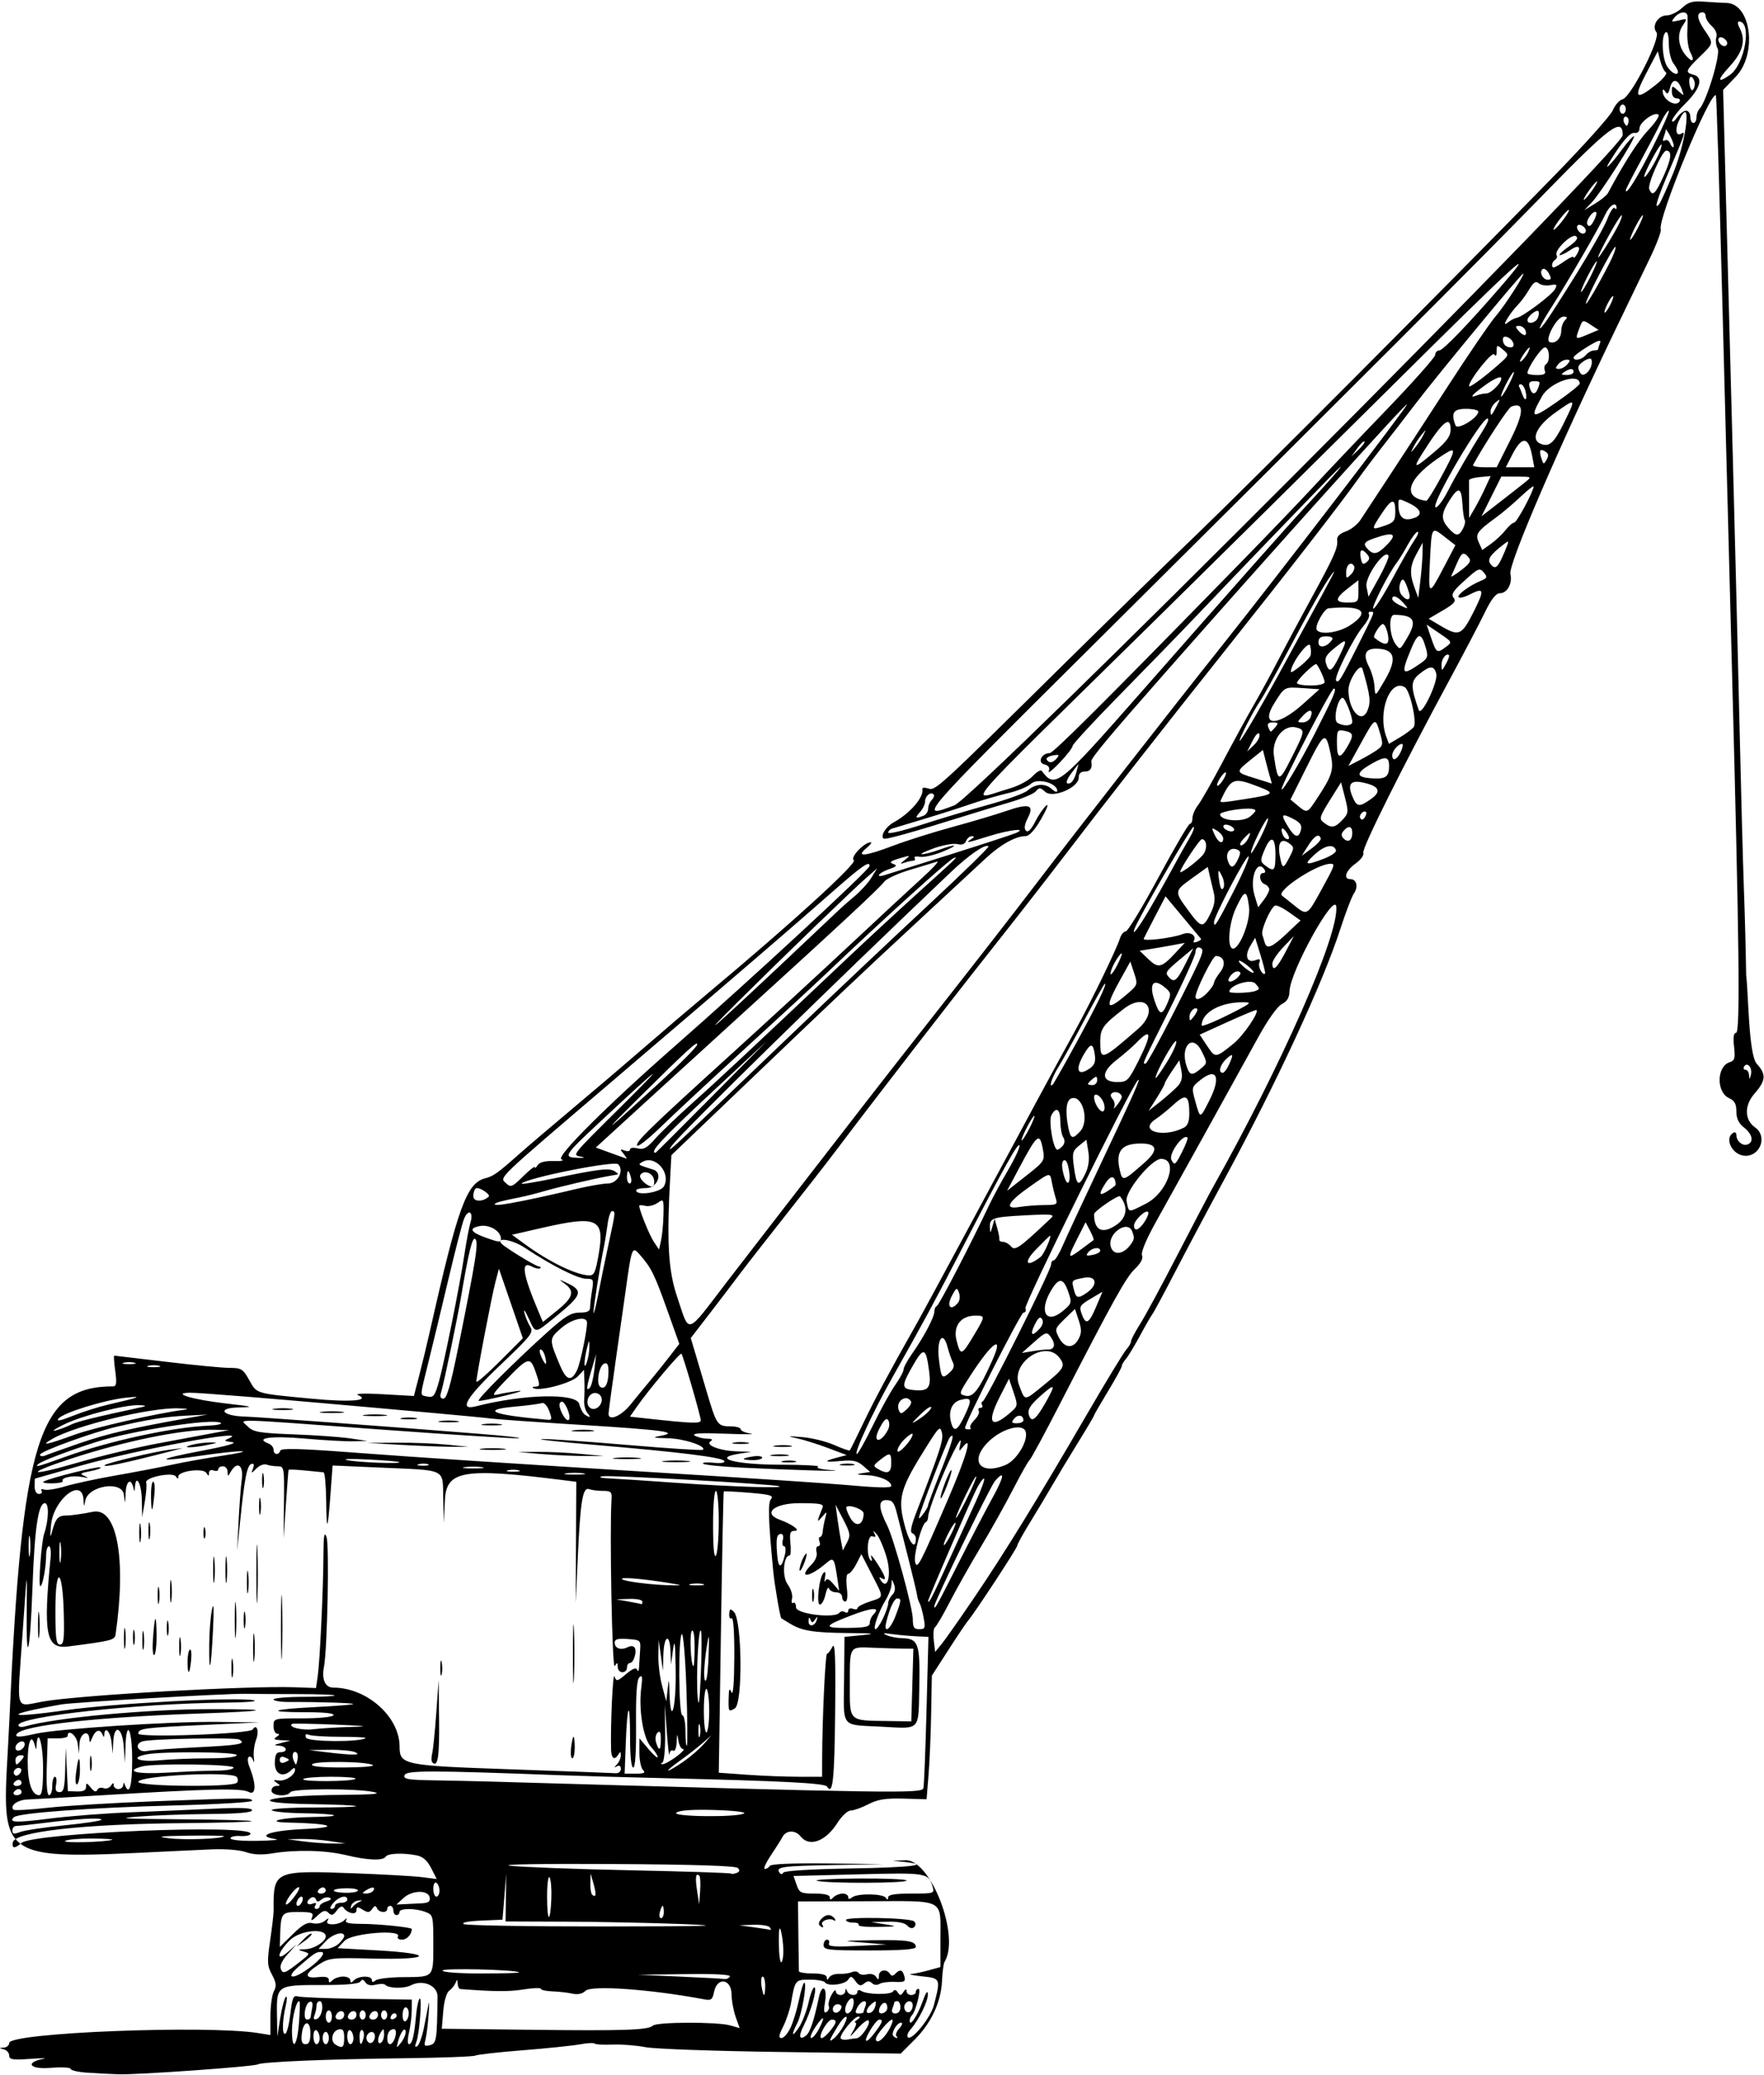 <?xml version="1.0" encoding="UTF-8"?>
<svg width="538.12" height="632.81" version="1.1" viewBox="0 0 538.125 632.812" xmlns="http://www.w3.org/2000/svg">
 <path d="m26.484 632.12c-2.707-0.189-4.922-0.709-4.922-1.155 0-0.446-2.839-0.581-6.308-0.3-6.306 0.511-7.752-1.712-1.826-2.808 1.122-0.208-0.807-0.178-4.287 0.065-5.291 0.37-6.328 0.204-6.328-1.016 0-0.802-0.738-1.652-1.641-1.887-1.562-0.408-1.562-0.434 0-0.537 0.902-0.06 1.641-0.699 1.641-1.421 0-3.127 60.266-5.521 75.931-3.016l3.756 0.601v-5.698c0-3.134 0.477-6.589 1.06-7.679 0.841-1.571 0.719-2.615-0.586-5.037-1.461-2.713-1.525-3.879-0.567-10.379 0.594-4.027 1.073-8.166 1.065-9.198-0.095-12.173 0.054-12.242 24.586-11.333 8.888 0.329 18.185 0.856 20.659 1.171l4.499 0.572-1.686-3.326c-1.165-2.299-2.518-3.496-4.381-3.877-4.144-0.846-8.849-0.654-9.492 0.387-0.807 1.305-5.548 1.115-12.188-0.487-6.177-1.491-15.242-1.697-22.478-0.511-3.141 0.515-5.745 0.388-7.969-0.389-1.877-0.656-6.34-1.021-10.335-0.846-69.768 3.055-63.897 6.851-61.8-39.954 3.809-85.022 8.885-101.25 31.674-101.25 0.949 0 1.089-1.1 0.595-4.688-0.355-2.578-0.5-4.685-0.322-4.682 0.177 3e-3 7.283 0.844 15.791 1.869 8.508 1.025 17.235 1.866 19.393 1.869 3.598 6e-3 4.099 0.317 6.026 3.744 2.369 4.215 1.65 4.003 19.258 5.675 11.511 1.093 17.877 0.58 13.917-1.121-1.107-0.476 1.998-0.584 7.584-0.266l9.459 0.54 1.659-6.393c0.912-3.516 2.419-9.768 3.347-13.893 8.397-37.3 11.085-44.689 16.776-46.118 2.453-0.616 3.8-1.579 10.327-7.378 2.357-2.095 9.771-8.407 16.474-14.028 6.703-5.62 16.617-14.065 22.031-18.767s14.062-12.071 19.219-16.377c25.286-21.117 45.605-39.638 44.379-40.451-1.241-0.823 3.147-5.458 5.178-5.47 0.444-3e-3 -0.189 0.825-1.406 1.839-3.326 2.771-0.366 2.473 8.364-0.84 3.979-1.51 12.087-4.067 18.017-5.682 5.93-1.615 13.237-3.788 16.239-4.829 7.082-2.456 8.765-1.928 6.683 2.098-1.017 1.966-1.208 3.248-0.577 3.878 0.63 0.63 1.564-0.279 2.824-2.749 1.035-2.029 2.561-4.253 3.391-4.942 0.83-0.688 0.139 1.133-1.535 4.047-1.945 3.387-3.66 5.299-4.751 5.299-3.036 0-7.638 2.549-12.122 6.713-2.409 2.238-12.112 11.238-21.562 20-17.563 16.285-22.9 21.336-55.635 52.643l-18.766 17.947-0.328 5.958c-1.138 20.643-0.656 29.165 2.116 37.364 3.881 11.483 2.432 11.931 15.157-4.688 3.259-4.256 29.007-37.534 42.406-54.808 3.984-5.136 10.619-13.63 14.744-18.875 17.971-22.849 29.649-37.839 37.775-48.491 12.731-16.687 40.874-52.73 56.027-71.753 17.563-22.049 56.898-73.351 56.508-73.7-0.427-0.382-39.913 43.436-73.825 81.923-17.095 19.402-22.645 26.058-22.488 26.97 0.363 2.11-0.268 3.108-1.966 3.108-1.248 0-1.875 0.625-1.875 1.87 0 3.043-7.917 6.391-10.209 4.317-1.494-1.352-1.854-1.374-2.849-0.175-0.627 0.755-4.168 2.26-7.869 3.343-3.701 1.084-9.894 2.961-13.761 4.172-16.496 5.164-24.419 7.366-24.872 6.912-0.957-0.957 0.772-3.661 3.189-4.984 4.946-2.709 9.226-7.704 8.684-10.136-0.095-0.426 0.712-0.493 1.793-0.15 2.219 0.704 2.522 0.426 41.906-38.451 13.059-12.891 30.997-30.398 39.863-38.906 16.008-15.362 76.64-76.173 108.97-109.29 9.281-9.508 17.422-18.594 18.09-20.191 0.668-1.597 2.003-3.109 2.966-3.361 2.617-0.684 11.761-18.738 10.351-20.437-1.563-1.884 0.453-5.157 3.177-5.157 1.196 0 3.263-1.009 4.594-2.243 2-1.853 3.203-2.186 6.934-1.917 2.483 0.179 5.469 0.345 6.637 0.368 7.556 0.148 9.506 15.58 2.845 22.513l-3.853 4.01 0.643 24.494c0.354 13.472 1.261 47.697 2.017 76.057 0.756 28.359 1.783 69.281 2.282 90.938s1.131 45.281 1.405 52.5c0.274 7.219 0.582 18.926 0.684 26.016 0.708 5.645 0.713 24.055 3.213 27.004 2.955 3.168 2.818 5.13-0.632 9.059-3.22 3.667-3.143 8.068 0.18 10.395 3.71 2.599 1.658 8.619-2.938 8.619-3.915 0-6.695-5.211-3.75-7.031 0.516-0.319 0.938-6e-3 0.938 0.695 0 1.848 1.896 3.457 3.396 2.882 2.008-0.77 1.528-3.121-1.052-5.15-1.645-1.294-2.344-2.756-2.344-4.906 0-2.312-0.544-3.311-2.22-4.074-3.948-1.799-3.824-9.685 0.173-10.954 1.536-0.487 1.739-1.212 1.338-4.768-0.32-2.843-0.12-4.193 0.623-4.193 1.282 0 0.979-26.951-1.232-109.69-0.778-29.133-2.126-80.602-2.995-114.38-0.869-33.773-1.738-61.589-1.93-61.812-1.551-1.798-17.923 37.937-16.818 40.817 0.227 0.591-1.292 4.607-3.375 8.926s-6.534 13.547-9.891 20.508c-18.044 37.414-33.319 72.86-32.611 75.678 0.707 2.815-0.96 5.885-3.195 5.885-1.222 0-2.617 1.775-4.602 5.859-1.567 3.223-6.399 12.437-10.739 20.477-14.658 27.155-26.818 51.545-26.33 52.814 0.272 0.71-0.773 2.158-2.388 3.308-2.979 2.121-3.842 4.73-1.566 4.73 1.903 0 2.49 2.326 1.096 4.346-0.664 0.962-2.544 5.878-4.177 10.925-5.298 16.368-19.493 47.004-35.277 76.136-5.029 9.281-11.873 22.148-15.209 28.594s-6.402 12.141-6.813 12.656c-0.411 0.516-2.112 3.469-3.78 6.562-1.668 3.094-3.607 6.291-4.308 7.105s-1.275 1.815-1.275 2.225c0 0.41-1.898 3.872-4.219 7.694s-4.219 7.114-4.219 7.316c0 0.202-2.174 3.878-4.831 8.17s-6.171 10.124-7.81 12.959c-1.639 2.836-4.738 8.011-6.888 11.501-2.15 3.49-3.909 6.684-3.909 7.098 0 0.735-13.058 20.636-15.034 22.914-0.546 0.629-3.248 4.651-6.005 8.939l-5.013 7.796-0.205 11.423c-0.113 6.283-0.474 14.762-0.802 18.843l-0.597 7.42-7.031-0.193c-5.509-0.151-7.835 0.221-10.745 1.721-2.043 1.052-4.463 1.913-5.379 1.913-0.921 0-2.715 1.664-4.015 3.723-3.602 5.705-8.595 7.548-11.267 4.158-1.556-1.974-4.361-1.93-5.467 0.087-0.566 1.031-2.23 3.668-3.698 5.859s-2.247 3.984-1.73 3.984c0.517 0 1.201-0.422 1.52-0.938 0.36-0.582 7.044-0.858 17.633-0.729l17.054 0.209-15 0.268c-15.86 0.284-17.851 0.547-16.817 2.22 0.42 0.68 0.85 0.715 1.231 0.101 0.352-0.567 8.525-1.074 20.507-1.272 18.41-0.304 24.946-1.096 16.407-1.99l-3.516-0.368 3.841-0.158c7.747-0.318 16.793 23.181 11.944 31.026-0.3 0.486-0.643 3.064-0.761 5.729-0.288 6.487-3.269 12.886-8.384 18.001l-4.213 4.213-36.37-0.48c-20.004-0.264-38.69-0.929-41.526-1.477-2.836-0.548-7.365-0.903-10.064-0.788-2.699 0.115-5.138-0.021-5.42-0.303s-2.307-0.177-4.5 0.233c-2.193 0.41-10.073 1.226-17.51 1.814-7.437 0.588-13.926 1.319-14.42 1.624-0.494 0.305-10.426 0.666-22.07 0.803-23.029 0.269-43.043 1.114-44.265 1.869-1.096 0.677-36.904 3.223-42.532 3.024-2.578-0.091-6.902-0.321-9.609-0.51zm78.516-10.628c0-2.232-0.367-2.811-1.63-2.567-2.032 0.391-2.741 3.541-1.04 4.619 2.136 1.354 2.67 0.943 2.67-2.051zm18.75-1.704c0-1.982-1.518-0.182-2.287 2.71-0.598 2.252-0.566 2.273 0.832 0.524 0.8-1.001 1.455-2.456 1.455-3.234zm5.56-1.29c0.55-2.698 1.189-5.961 1.421-7.25 0.231-1.289 0.235 0.188 8e-3 3.281-0.227 3.094-0.668 6.546-0.981 7.671-0.479 1.724-0.259 1.965 1.399 1.531 2.012-0.526 2.159-1.469 2.311-14.806 0.039-3.392-4.487-5.32-8.105-3.454-2.087 1.077-6.711 0.991-7.847-0.146-0.334-0.334-1.644-0.346-2.912-0.028-1.474 0.37-2.607 0.11-3.142-0.72-0.604-0.937-1.032-1.001-1.54-0.229-0.462 0.703-4.475 1.061-11.703 1.044-13.679-0.031-13.881 0.102-13.73 9.017l0.113 6.682 0.891-5.625c0.49-3.094 1.25-5.993 1.689-6.443 0.439-0.45 0.419 0.816-0.044 2.812-1.094 4.715-1.115 9.038-0.042 8.375 0.465-0.287 1.141-3.069 1.502-6.182 0.545-4.697 0.923-5.575 2.219-5.164 0.859 0.273 9.043 0.604 18.185 0.736l16.623 0.24-0.022 3.281c-0.012 1.805-0.39 4.863-0.839 6.797-0.466 2.007-0.464 3.516 5e-3 3.516 0.969 0 1.594-2.537 2.153-8.742 0.224-2.488 0.713-4.808 1.086-5.156 0.852-0.795-0.06 10.921-1.039 13.349-0.489 1.212-0.388 1.587 0.309 1.156 0.568-0.351 1.483-2.846 2.033-5.544zm-38.118-1.39c0.281-3.481 0.351-6.492 0.155-6.692-0.794-0.811-2.284 4.97-2.284 8.863 0 6.475 1.559 4.886 2.13-2.17zm3.495 2.969c0-4.236-2.213-3.913-2.638 0.385-0.217 2.198 0.089 2.975 1.172 2.975 1.056 0 1.466-0.938 1.466-3.359zm2.812 1.54c0-1.001-0.422-2.08-0.938-2.399-0.532-0.329-0.938 0.459-0.938 1.82 0 1.319 0.422 2.399 0.938 2.399s0.938-0.819 0.938-1.82zm2.812-0.055c0-1.031-0.422-1.875-0.938-1.875s-0.938 0.844-0.938 1.875 0.422 1.875 0.938 1.875 0.938-0.844 0.938-1.875zm7.5 0.055c0-1.001-0.422-2.08-0.938-2.399-0.532-0.329-0.938 0.459-0.938 1.82 0 1.319 0.422 2.399 0.938 2.399 0.516 0 0.938-0.819 0.938-1.82zm3.084-0.054c0.27-1.031 0.108-2.11-0.359-2.399s-0.849 0.555-0.849 1.874c0 2.873 0.534 3.105 1.209 0.525zm3.479-0.525c0-1.547-1.482-1.808-2.344-0.413-0.765 1.237 0.356 2.993 1.471 2.304 0.48-0.297 0.873-1.147 0.873-1.89zm2.798-0.703c-0.012-1.67-0.184-1.791-0.923-0.648-1.194 1.847-1.194 4.019 0 3.281 0.516-0.319 0.931-1.504 0.923-2.634zm3.318 1.157c0.703-2.213 0.106-3.222-1.366-2.312-1.23 0.76-1.333 4.257-0.126 4.257 0.481 0 1.152-0.876 1.492-1.946zm136.94-3.845c1.89-3.654 0.337-3.329-1.938 0.406-2.671 4.385-2.877 5.085-1.051 3.578 0.891-0.736 2.236-2.529 2.989-3.984zm3.877 3.988c1.446-0.09 4.474-4.604 3.645-5.433-0.338-0.338-1.894 0.835-3.456 2.607-2.297 2.606-2.542 2.729-1.279 0.644 0.859-1.418 1.197-2.585 0.751-2.592-0.446-8e-3 -0.178-0.423 0.595-0.923 0.823-0.532 0.948-0.915 0.302-0.923-1.331-0.017-5.975 5.713-5.393 6.654 0.226 0.365 1.147 0.523 2.047 0.351 0.9-0.172 2.155-0.346 2.787-0.385zm5.705-1.909c2.247-3.039 2.485-3.788 1.206-3.788-0.465 0-1.716 1.477-2.781 3.281-2.357 3.994-1.264 4.346 1.575 0.507zm3.905-0.229c1.005-1.652 1.593-3.234 1.308-3.516-0.551-0.544-5.025 4.626-5.033 5.816-0.011 1.72 2.056 0.443 3.724-2.3zm-29.79-1.025c0.811-1.7 1.973-5.497 2.584-8.438 0.61-2.941 1.345-5.347 1.633-5.347 0.931 0-0.718 9.589-2.114 12.288-1.962 3.793-1.651 4.587 0.512 1.306 1.02-1.547 2.346-5.013 2.948-7.702s1.411-4.694 1.798-4.454c0.836 0.517-1.138 7.444-3.327 11.679-1.682 3.252-1.298 4.673 0.793 2.937 1.192-0.989 2.386-4.582 3.854-11.6 0.896-4.284 2.631-3.099 1.89 1.29-0.483 2.859-0.366 3.691 0.45 3.186 0.607-0.375 0.91-1.188 0.672-1.806-0.237-0.618 0.141-2.158 0.84-3.421 0.699-1.263 1.287-1.769 1.305-1.125 0.018 0.645 0.666 1.172 1.44 1.172s1.44-0.527 1.48-1.172c0.059-0.938 0.169-0.938 0.547 0 0.574 1.423 3.129 1.569 3.129 0.179 0-0.569 0.5-0.673 1.172-0.242 1.78 1.14 9.027 1.239 9.711 0.134 0.389-0.629 0.892-0.523 1.422 0.298 0.68 1.055 0.978 1.032 1.744-0.134 0.617-0.94 0.928-1.018 0.938-0.234 7e-3 0.645 0.647 1.172 1.421 1.172s1.406-0.422 1.406-0.938c0-0.516 0.377-0.938 0.839-0.938 0.883 0-0.847 6.883-2.026 8.063-0.378 0.378-0.687 1.123-0.687 1.656 0 2.023 2.4-1.52 3.912-5.775 1.004-2.826 1.594-3.665 1.641-2.332 0.075 2.154-2.775 7.938-5.329 10.816-0.804 0.905-1.149 1.959-0.767 2.341 1.165 1.165 6.934-5.95 7.924-9.771 2.115-8.165 2.094-8.218-3.63-8.829-2.836-0.303-4.312-0.621-3.281-0.708 1.031-0.087 3.457-0.597 5.391-1.134l3.516-0.976v-8.455c0-12.631 1.814-11.698-22.586-11.616l-20.856 0.07 0.112 10.279c0.061 5.654 0.133 10.596 0.159 10.982 0.026 0.387 1.945 0.703 4.266 0.703 2.742 0 4.224 0.41 4.233 1.172 0.011 0.934 0.166 0.933 0.761-4e-3 0.411-0.647 1.775-1.117 3.033-1.045s2.982-0.166 3.832-0.529 1.8-0.248 2.11 0.254c0.31 0.502 1.451 0.682 2.534 0.398 1.154-0.302 2.313 0.026 2.797 0.791 0.661 1.044 0.83 0.977 0.842-0.334 0.016-1.805 2.347-2.238 3.346-0.621 0.454 0.734 0.915 0.734 1.649 0 1.481-1.481 2.238-1.259 2.78 0.814 0.416 1.592 0.029 1.811-2.938 1.665-1.879-0.093-3.981 0.185-4.67 0.616-0.726 0.455-1.683 0.355-2.275-0.236-0.736-0.736-1.395-0.71-2.364 0.093-1.068 0.887-1.617 0.739-2.684-0.721-1.14-1.559-1.47-1.627-2.196-0.452-0.942 1.523-6.295 2.158-7.108 0.843-0.282-0.456-2.357-0.828-4.612-0.828-4.44 0-4.515 0.092-5.71 7.031-0.355 2.062-1.441 5.332-2.413 7.266-1.345 2.675-1.468 3.516-0.516 3.516 0.688 0 1.915-1.391 2.725-3.091zm10.124-25.269c-5.4e-4 -0.902 0.466-1.641 1.037-1.641s0.834 0.527 0.586 1.172c-0.349 0.906 1.597 1.072 8.572 0.734l9.024-0.438-7.031-0.565c-6.994-0.562-6.978-0.566 2.97-0.734 10.392-0.175 12.967 0.23 12.968 2.041 3.5e-4 0.756-4.139 1.072-14.062 1.072-12.767 0-14.062-0.151-14.063-1.641zm25.509-5.938c-0.785-0.863-2.92-1.279-6.094-1.187l-4.885 0.141 4.219 0.656c3.992 0.621 3.875 0.663-2.165 0.797-3.511 0.077-6.174-0.198-5.918-0.612 0.256-0.414-0.457-0.731-1.585-0.703-1.128 0.028-2.155-0.319-2.283-0.77-0.313-1.105 19.682-0.717 20.81 0.404 0.562 0.559 0.562 1.201 0 1.744-0.544 0.525-1.361 0.342-2.099-0.469zm-26.752-0.07c-0.83-0.83 1.16-3.133 2.708-3.133 0.68 0 1.537 0.487 1.905 1.082 0.394 0.638 0.259 0.829-0.329 0.466-1.319-0.815-4.114 0.289-3.45 1.363 0.604 0.977 0.065 1.121-0.834 0.222zm-0.119 31.467c2.074-4.011 1.314-4.205-1.237-0.315-1.159 1.768-1.692 3.214-1.185 3.214 0.507 0 1.597-1.305 2.421-2.9zm3.289 0.79c2.102-2.519 2.262-3.516 0.566-3.516-1.034 0-3.432 3.634-3.432 5.2 0 0.999 1.229 0.277 2.865-1.685zm20.258 1.482c-0.345-0.345 0.072-1.4 0.927-2.344 0.875-0.967 1.095-1.717 0.504-1.717-1.286 0-3.152 3.276-2.333 4.096 0.326 0.326 0.803 0.592 1.061 0.592 0.258 0 0.187-0.282-0.158-0.627zm-74.276-3.157c1.133-1.133 19.693-1.191 23.59-0.073l2.893 0.83-1.218-3.408c-0.67-1.874-1.236-4.99-1.259-6.923-0.055-4.731-4.41-5.342-5.329-0.748-0.478 2.392-0.889 2.704-3.023 2.301-16.276-3.071-34.441-4.37-36.222-2.589-0.923 0.923-2.312 1.22-3.988 0.853-1.415-0.31-4.154-0.622-6.088-0.694-1.934-0.072-3.516-0.42-3.516-0.774s-2.411-0.266-5.357 0.196c-4.416 0.693-8.828 0.662-19.252-0.133-0.387-0.029-0.736-0.792-0.777-1.694-0.059-1.312-0.184-1.359-0.621-0.234-0.301 0.773-1.177 1.87-1.947 2.438-0.839 0.618-1.575 3.147-1.838 6.313l-0.438 5.282 26.599 0.313c29.204 0.344 36.43 0.104 37.79-1.255zm-97.909-2.778c0-1.031-0.422-1.875-0.938-1.875-0.516 0-0.938 0.844-0.938 1.875s0.422 1.875 0.938 1.875c0.516 0 0.938-0.844 0.938-1.875zm23.438-0.993c0-1.001-0.422-1.82-0.938-1.82s-0.938 1.08-0.938 2.399c0 1.361 0.406 2.148 0.938 1.82 0.516-0.319 0.938-1.398 0.938-2.399zm-29.93 1.227c0.038-0.387 0.252-1.688 0.475-2.893 0.271-1.465 0.015-2.062-0.773-1.803-1.453 0.477-2.156 5.399-0.772 5.399 0.55 0 1.031-0.316 1.069-0.703zm3.508-2.416c0.163-1.378-0.153-2.506-0.703-2.506s-1 0.598-1 1.33c0 0.731-0.278 2.054-0.618 2.94-0.434 1.13-0.224 1.481 0.703 1.176 0.727-0.239 1.455-1.562 1.618-2.94zm6.735 1.635c0-1.656-2.018-1.367-2.598 0.371-0.204 0.612 0.297 1.113 1.113 1.113 0.816 0 1.484-0.668 1.484-1.484zm3.75 0c0-1.656-2.018-1.367-2.598 0.371-0.204 0.612 0.297 1.113 1.113 1.113 0.816 0 1.484-0.668 1.484-1.484zm2.812 0.078c0-0.773-0.422-1.406-0.938-1.406-0.516 0-0.938 0.633-0.938 1.406s0.422 1.406 0.938 1.406c0.516 0 0.938-0.633 0.938-1.406zm3.75-0.078c0-1.656-2.018-1.367-2.598 0.371-0.204 0.612 0.297 1.113 1.113 1.113 0.816 0 1.484-0.668 1.484-1.484zm2.812 0.078c0-0.773-0.422-1.406-0.938-1.406-0.516 0-0.938 0.633-0.938 1.406s0.422 1.406 0.938 1.406c0.516 0 0.938-0.633 0.938-1.406zm2.883 0.211c-0.116-1.121-1.402-0.904-1.805 0.305-0.206 0.619 0.131 0.956 0.75 0.75s1.093-0.681 1.055-1.055zm135.65-2.379c0.204-0.612-0.297-1.113-1.113-1.113-0.816 0-1.484 0.668-1.484 1.484 0 1.656 2.018 1.367 2.598-0.371zm3.518-0.246c0.34-1.07 0.345-2.218 0.012-2.551-0.703-0.703-2.343 1.604-2.364 3.325-0.023 1.9 1.681 1.339 2.352-0.774zm3.259 1.554c0-0.216 0.256-1.059 0.569-1.875 0.827-2.155-1.26-1.821-2.444 0.392-0.801 1.496-0.713 1.875 0.436 1.875 0.792 0 1.439-0.176 1.439-0.392zm3.624-2c0.296-1.529 0.138-1.598-1.172-0.511-1.792 1.487-2.015 3.225-0.343 2.668 0.645-0.215 1.326-1.186 1.514-2.158zm3.408 1.454c0.319-0.516 0.291-1.404-0.062-1.975-0.63-1.02-2.233 0.543-2.268 2.209-0.021 1.028 1.654 0.859 2.329-0.234zm4.219-0.938c0-1.031-0.422-1.875-0.938-1.875-0.516 0-0.938 0.176-0.938 0.392 0 0.216-0.256 1.059-0.569 1.875-0.373 0.973-0.051 1.483 0.938 1.483 0.882 0 1.507-0.778 1.507-1.875zm3.75-0.524c0-1.547-1.482-1.808-2.344-0.413-0.765 1.237 0.356 2.993 1.471 2.304 0.48-0.297 0.873-1.147 0.873-1.89zm-45-6.038c0-1.547-0.349-2.812-0.775-2.812s-0.589 1.266-0.362 2.812c0.227 1.547 0.576 2.812 0.775 2.812 0.199 0 0.362-1.266 0.362-2.812zm-128.72-2.812c1.186 0 2.156 0.506 2.156 1.125 0 0.875 0.25 0.875 1.125 0 1.421-1.421 5.438-1.475 5.438-0.073 0 0.72 0.37 0.755 1.172 0.108 0.645-0.519 4.436-0.964 8.425-0.989 9.425-0.058 9.153 0.242 9.153-10.094 0-8.663-0.057-8.896-2.405-9.788-3.129-1.19-7.908-1.175-7.908 0.023 0 0.516-0.422 0.938-0.938 0.938s-0.938-0.633-0.938-1.406-0.422-1.406-0.938-1.406c-0.516 0-0.938 0.422-0.938 0.938 0 1.349-2.567 1.157-3.132-0.234-0.358-0.881-0.719-0.823-1.456 0.234-0.81 1.162-1.311 1.201-2.884 0.226-1.587-0.983-1.904-0.949-1.904 0.205 0 1.518-2.774 0.937-3.947-0.827-0.426-0.641-1.163-0.328-2.046 0.869-1.102 1.494-1.618 1.636-2.562 0.705-0.944-0.931-1.628-0.746-3.396 0.915-1.712 1.608-2.074 1.713-1.594 0.462 0.538-1.402-0.016-1.619-4.149-1.619-5.215 0-5.38 0.22-5.598 7.437l-0.097 3.218 3.967-3.893c3.042-2.986 4.458-3.765 6.074-3.342 1.181 0.309 2.803-0.013 3.689-0.731 1.081-0.877 1.358-0.912 0.877-0.111-0.484 0.805-0.012 1.172 1.508 1.172 1.216 0 2.78-0.527 3.474-1.172 0.846-0.785 1.058-0.807 0.642-0.067-0.443 0.79 0.856 1.105 4.554 1.105 5.207 0 15.479 1.043 15.479 1.571 0 1.613-1.495 3.25-2.968 3.25-1.006 0-1.569-0.422-1.251-0.938 1.422-2.301-14.083-1.067-16.305 1.298l-2.1 2.236 12.292 0.684c17.562 0.977 16.331 2.921-1.574 2.485-12.497-0.304-13.329-0.21-16.552 1.879-4.328 2.805-4.381 4.279-0.136 3.784 2.274-0.266 3.281-7e-3 3.281 0.845 0 0.955 0.25 0.978 1.125 0.103 0.619-0.619 2.095-1.125 3.281-1.125zm117.94 0c0.379-0.613-4.396-0.871-13.773-0.745l-14.352 0.193 12.656 0.552c6.961 0.304 13.159 0.639 13.773 0.745s1.377-0.229 1.696-0.745zm-129.59-1.725c4.125-2.72 6.717-5.775 4.9-5.775-1.58 0-1.941 0.237-7.028 4.619-3.639 3.135-2.122 3.959 2.129 1.156zm-1.419-2.904c2.986-2.349 3.007-2.416 0.938-3.012-1.882-0.542-1.813-0.62 0.623-0.703 2.587-0.088 6.168-2.356 6.168-3.906 0-2.659-7.811-1.878-10.87 1.087-3.945 3.824-4.489 7.007-0.614 3.596l2.578-2.269-2.7 2.987c-1.69 1.87-2.481 3.557-2.116 4.509 0.64 1.667 1.274 1.425 5.994-2.289zm0.905-6.668c1.146-1.206 2.265-2.005 2.486-1.776 0.222 0.229-0.716 1.216-2.083 2.192l-2.486 1.776zm65.807 10.02c-0.969-0.842-23.359-1.371-23.359-0.552 0 0.516 4.994 0.891 11.875 0.891 6.531 0 11.699-0.153 11.484-0.339zm80.61-6.981c-0.051-1.903-0.399-4.515-0.772-5.804-0.435-1.504-0.654-0.11-0.61 3.892 0.038 3.429 0.385 6.041 0.772 5.804 0.387-0.237 0.661-1.989 0.61-3.892zm-135.68-1.731c0.943-0.853 1.714-1.908 1.714-2.344 0-1.662-3.518-0.692-5.625 1.552l-2.202 2.344h2.199c1.209 0 2.97-0.698 3.913-1.552zm131.56-5.011c-0.319-0.516-2.558-0.871-4.977-0.79l-4.398 0.147 4.688 0.643c2.578 0.354 4.818 0.709 4.977 0.79 0.159 0.081 0.029-0.275-0.29-0.79zm-26.25-0.997c-9.281-0.37-25.312-0.704-35.625-0.743l-18.75-0.07 0.107-7.298 0.107-7.298-0.575 7.031-0.575 7.031-6.541 0.282c-3.913 0.169-6.039 0.592-5.293 1.053 0.686 0.424 19.872 0.751 42.634 0.728 32.339-0.034 37.698-0.191 24.512-0.716zm-40.406-7.834c0.114-2.874-0.128-5.754-0.539-6.4-0.41-0.646-0.752 1.954-0.76 5.778-0.017 7.978 0.988 8.459 1.299 0.622zm34.312 4.144c0-1.031-0.162-1.875-0.359-1.875s-0.58 0.844-0.85 1.875-0.108 1.875 0.359 1.875 0.85-0.844 0.85-1.875zm-105-1.766c0-0.455 0.949-1.117 2.109-1.469 1.329-0.404 1.664-0.824 0.906-1.135-0.662-0.272-1.781-0.015-2.487 0.571-0.965 0.801-1.378 0.782-1.664-0.077-0.209-0.628-0.883-0.832-1.497-0.453-1.69 1.045-1.336 2.48 0.443 1.797 1.049-0.403 1.338-0.239 0.882 0.498-0.373 0.603-0.231 1.097 0.315 1.097 0.546 0 0.993-0.373 0.993-0.828zm4.688-0.109c0-0.516 0.844-0.938 1.875-0.938s1.875-0.422 1.875-0.938c0-1.581-2.427-1.042-4.219 0.938-0.962 1.063-1.228 1.875-0.614 1.875 0.596 0 1.083-0.422 1.083-0.938zm7.5-1.249c0.988-0.417 0.872-0.528-0.391-0.375-0.989 0.12-1.97 0.851-2.181 1.624-0.247 0.904-0.107 1.038 0.391 0.375 0.426-0.567 1.407-1.298 2.181-1.624zm-18.446-4.376c-0.614-0.618-4.055 3.653-4.049 5.026 0.003 0.587 1.019-0.198 2.26-1.744 1.24-1.547 2.046-3.023 1.79-3.281zm0.973 4.219c0.297-0.773 0.176-1.406-0.268-1.406-0.444 0-1.051 0.633-1.347 1.406-0.297 0.773-0.176 1.406 0.268 1.406 0.444 0 1.051-0.633 1.347-1.406zm36.527 0.615c1.977-0.109 2.567-0.562 2.331-1.787-0.453-2.354-5.395-2.221-8.031 0.216l-2.116 1.956 2.584-0.12c1.421-0.066 3.775-0.186 5.231-0.266zm84.599-8.369c-1.089-1.089-1.325 0.42-0.702 4.49l0.643 4.201 0.293-4.082c0.161-2.245 0.056-4.319-0.234-4.609zm43.723 5.41c0.928 0 1.688 0.474 1.688 1.052 0 0.719 0.371 0.754 1.172 0.11 1.59-1.279 9.441-1.18 10.298 0.129 0.488 0.745 0.693 0.71 0.703-0.12 0.01-0.833 2.066-1.172 7.109-1.172 6.92 0 7.079-0.052 6.462-2.109-1.266-4.221-1.705-4.294-22.603-3.76l-19.828 0.506 0.935 2.682c0.857 2.459 1.317 2.682 5.531 2.682 2.95 0 4.596 0.403 4.596 1.125 0 0.875 0.25 0.875 1.125 0 0.619-0.619 1.884-1.125 2.812-1.125zm-7.804-3.891c-1.225-0.335 4.417-0.652 12.538-0.703 8.121-0.051 14.766 0.224 14.766 0.613 0 0.862-24.191 0.943-27.304 0.09zm-115.2 3.009c0-1.001-0.422-2.08-0.938-2.399-0.532-0.329-0.938 0.459-0.938 1.82 0 1.319 0.422 2.399 0.938 2.399 0.516 0 0.938-0.819 0.938-1.82zm47.013-2.062-0.906-3.15-0.085 2.891c-0.046 1.59 0.197 3.172 0.54 3.516 1.178 1.178 1.356-0.109 0.451-3.257zm-81.7 2.007c0-0.516-0.397-0.938-0.882-0.938s-1.143 0.422-1.462 0.938c-0.319 0.516 0.078 0.938 0.882 0.938 0.804 0 1.462-0.422 1.462-0.938zm9.796 0.077c0.258-0.417-1.218-0.759-3.281-0.759-4.884 0-5.614 1.182-0.848 1.372 2.013 0.08 3.871-0.196 4.129-0.613zm4.735-0.077c0.733-1.187-0.508-1.187-2.344 0-1.212 0.783-1.187 0.911 0.179 0.923 0.872 8e-3 1.846-0.408 2.165-0.923zm111.16-6.87c-0.662-0.662-13.491-1.067-38.266-1.208-21.542-0.122-34.699 0.1-31.177 0.527 3.352 0.406 19.791 1.027 36.532 1.379 16.741 0.352 30.598 0.801 30.795 0.998 0.196 0.196 0.977 0.119 1.735-0.172 0.972-0.373 1.085-0.822 0.382-1.524zm-218.55-7.617c3.443-3.116 69.893-5.832 69.893-2.857 0 0.516-1.371 0.845-3.047 0.731s-3.047 0.203-3.047 0.703c0 0.529 3.431 0.851 8.203 0.769 4.512-0.077 7.018-0.319 5.569-0.536-6.336-0.953-1.562-2.619 8.803-3.073 11.243-0.492 8.302-1.703-4.763-1.96-7.967-0.157-2.126-1.582 6.953-1.696 10.372-0.131 8.414-1-2.597-1.153-4.997-0.07-9.312-0.492-9.589-0.94-0.277-0.447 5.499-0.813 12.834-0.813s13.149-0.187 12.92-0.416c-0.229-0.229-6.205-0.5-13.281-0.602-21.881-0.317-14.44-2.647 9.063-2.839 9.605-0.078 12.201-0.32 9.479-0.883-5.384-1.114-24.616-1.073-25.312 0.054-0.945 1.529-5.781 1.137-5.781-0.469 0-0.773 0.668-1.413 1.484-1.421 1.304-0.013 1.313-0.132 0.078-0.979-1.148-0.788-1.045-0.914 0.559-0.689 2.101 0.295 5.066-1.64 5.066-3.307 0-0.658-0.392-0.618-1.125 0.115-2.475 2.475-5.105 1.351-5.045-2.156 0.042-2.487 0.455-3.281 1.707-3.281 2.438 0 2.01-1.856-0.458-1.986-1.705-0.09-1.571-0.248 0.703-0.827l2.812-0.716-2.812-0.125c-2.18-0.097-2.496-0.33-1.406-1.034 0.938-0.606 1.016-0.914 0.234-0.923-0.645-8e-3 -1.172-1.069-1.172-2.358 0-2.334 0.035-2.344 8.851-2.344 4.889 0 9.11-0.42 9.43-0.938 0.371-0.6-2.699-0.938-8.538-0.938-12.347 0-10.643-0.883 3.028-1.569 6.125-0.307 11.311-0.713 11.526-0.901 0.39-0.342-10.045-0.69-19.375-0.648-2.707 0.012-4.922-0.336-4.922-0.774 0-0.438 4.289-0.796 9.531-0.796 5.242 0 9.342-0.19 9.11-0.421-0.232-0.232-5.259-0.419-11.172-0.417-5.913 3e-3 -13.156-0.038-16.096-0.089-5.872-0.103-52.306 2.578-56.061 3.237-18.194 3.191-17.264 4.427 1.326 1.762 14.803-2.122 52.374-4.093 57.357-3.01 1.498 0.326-2.471 0.642-8.82 0.703-26.628 0.256-62.988 4.23-62.988 6.884 0 0.534 0.918 0.683 2.109 0.342 9.274-2.652 37.287-5.231 56.875-5.237 19.308-5e-3 17.65 0.597-3.672 1.333-31.446 1.085-54.22 3.638-55.84 6.258-0.656 1.062 0.896 1.036 5.791-0.094 6.47-1.494 41.035-3.76 55.085-3.61l13.245 0.141-17.344 0.802c-18.089 0.836-19.688 1.05-19.688 2.632 0 1.329 33.986 0.109 34.871-1.252 1.256-1.931 2.066 0.447 1.06 3.112-0.559 1.48-0.871 3.89-0.694 5.355 0.177 1.465 0.094 1.92-0.185 1.011-0.278-0.909-0.88-1.421-1.337-1.139-0.469 0.29-0.389 1.622 0.184 3.058 2.16 5.416 2.034 8.87-0.279 7.632-2.229-1.193-11.993-0.965-45.339 1.061-10.312 0.627-20.227 1.187-22.031 1.245-3.047 0.099-5.549 1.901-4.33 3.12 0.291 0.291 5.012 0.025 10.491-0.591 5.479-0.616 20.15-1.506 32.603-1.977 28.516-1.078 29.673-1.083 29.673-0.128 0 0.433-10.646 1.061-23.658 1.396-25.067 0.645-47.481 2.28-48.935 3.571-1.867 1.657 0.542 1.756 10.827 0.443 5.87-0.75 17.001-1.613 24.736-1.918s19.23-0.803 25.547-1.105c8.065-0.386 11.484-0.243 11.484 0.482 0 0.696-4.199 1.066-12.891 1.137-7.09 0.058-16.898 0.411-21.797 0.786-7.135 0.545-4.54 0.711 13.047 0.833 12.074 0.083 21.763 0.342 21.53 0.575-0.233 0.233-9.479 0.499-20.547 0.592-30.726 0.259-51.676 2.602-52.302 5.849-0.373 1.934 0.606 2.014 2.598 0.212zm27.706-0.981c0.516-0.177-2.227-0.349-6.094-0.382-3.867-0.033-7.59 0.294-8.272 0.727-1.141 0.724 12.187 0.403 14.366-0.345zm66.562 0.424c-2.578-0.402-6.586-0.701-8.906-0.665l-4.219 0.065 4.688 0.643c2.578 0.354 6.586 0.653 8.906 0.665l4.219 0.022-4.688-0.73zm-32.422-1.487c0.215-0.189-4.637-0.276-10.781-0.192-8.914 0.122-10.13 0.282-6.016 0.794 4.766 0.592 15.895 0.193 16.797-0.602zm-48.583-3.357c6.138-0.614 11.161-1.378 11.161-1.698 0-0.708-7.182-0.311-17.286 0.956-4.13 0.518-8.047 0.941-8.705 0.941-0.658 0-1.196 0.622-1.196 1.383 0 1.101 0.495 1.195 2.433 0.458 1.338-0.509 7.455-1.427 13.594-2.041zm207.23-3.632c0.648-0.4-3.402-0.862-8.999-1.026-6.726-0.197-10.683 0.073-11.668 0.796-1.741 1.278 18.606 1.504 20.667 0.23zm-220.44-6.481c0-0.516-0.397-0.938-0.882-0.938s-1.143 0.422-1.462 0.938c-0.319 0.516 0.078 0.938 0.882 0.938 0.804 0 1.462-0.422 1.462-0.938zm6.562-7.5c0-7.076-1.601-12.563-1.984-6.797-0.104 1.562-0.129 1.562-0.537 0-0.999-3.821-2.166-1.161-2.166 4.935 0 6.562 1.273 10.3 3.507 10.3 0.862 0 1.181-2.279 1.181-8.438zm2.812 5.625c0-1.547 0.363-2.812 0.807-2.812 0.444 0 0.606 1.055 0.359 2.344-0.328 1.718-0.044 2.344 1.067 2.344 1.239 0 1.55-1.239 1.702-6.797l0.186-6.797 0.321 6.655 0.321 6.655 2.774 0.079c1.968 0.056 2.774-0.364 2.774-1.444 0-1.279 0.235-1.231 1.465 0.297 0.986 1.225 1.619 1.454 1.936 0.701 0.259-0.616 1.119-0.87 1.911-0.567 0.792 0.304 1.813-0.036 2.269-0.756 0.592-0.935 0.833-0.974 0.843-0.137 0.008 0.645 0.647 1.172 1.421 1.172s1.44-0.527 1.48-1.172c0.059-0.938 0.169-0.938 0.547 0 1.328 3.291 2.192 0.243 2.192-7.734 0-9.395-1.739-12.777-2.048-3.984l-0.173 4.922-0.344-4.922c-0.421-6.023-2.96-7.133-3.216-1.406l-0.158 3.516-0.368-3.516c-0.339-3.238-2.033-5.041-2.204-2.344-0.059 0.938-0.169 0.938-0.547 0-0.734-1.819-2.166-1.386-3.1 0.938-0.65 1.616-0.862 1.726-0.907 0.469-0.112-3.099-2.863-1.819-3.022 1.406l-0.15 3.047-0.378-3.047c-0.321-2.587-3.072-4.678-3.072-2.335 0 0.392-1.371 0.708-3.047 0.703l-3.047-9e-3 -0.27 8.672c-0.172 5.539 0.082 8.672 0.703 8.672 0.535 3.1e-4 0.973-1.265 0.973-2.812zm7.249-3.984c0.674-5.279 1.188-5.675 1.188-0.915 0 2.118-0.382 4.087-0.848 4.375-0.484 0.299-0.63-1.187-0.34-3.46zm4.237-3.047c0.01-2.062 0.202-2.796 0.427-1.63 0.224 1.166 0.216 2.854-0.019 3.75-0.235 0.896-0.418-0.058-0.408-2.12zm254.26 7.716c0.198-0.635 0.626-11.279 0.951-23.654l0.592-22.5-4.034-0.203c-2.219-0.111-5.511-0.418-7.316-0.681-2.447-0.357-2.804-0.262-1.406 0.371 1.031 0.467 3.194 0.879 4.807 0.915 4.84 0.109 5.411 1.698 5.16 14.371-0.281 14.224 0.614 13.252-11.608 12.607-12.583-0.664-11.489 0.74-11.343-14.559l0.122-12.822 5.493-0.542c4.387-0.433 3.503-0.561-4.388-0.636-10.679-0.101-14.139-0.667-17.775-2.905-1.289-0.794-2.462-1.513-2.607-1.599-0.349-0.207-2.076-10.327-2.47-14.474-1.495-15.73-1.647-20.709-0.666-21.889 0.875-1.054-0.276-1.389-6.566-1.914-4.195-0.35-7.726-0.516-7.846-0.369s-0.512 19.502-0.869 43.013l-0.649 42.746 8.637 0.613c4.75 0.337 11.842 0.613 15.759 0.614l7.122 4.4e-4 0.013-5.391c0.028-11.97 0.96-32.109 1.485-32.11 0.308-1.1e-4 1.043-0.949 1.633-2.11 0.83-1.63 1.022 2.97 0.846 20.245-0.207 20.403-0.729 25.157-2.455 22.364-0.649-1.051-13.395-1.714-48.866-2.544-11.602-0.271-26.367-0.692-32.812-0.935-39.422-1.485-46.639-1.487-47.204-0.015-0.468 1.22 0.864 1.455 9.03 1.59 5.269 0.087 12.497 0.243 16.063 0.345 124.84 3.595 132.65 3.716 133.17 2.056zm-59.428-27.162c0.051-3.09 0.248-3.569 0.872-2.117 0.507 1.179 0.83-2.758 0.872-10.602 0.04-7.561-0.281-12.263-0.815-11.933-0.484 0.299-0.816-0.309-0.738-1.352 0.122-1.617 0.334-1.705 1.443-0.596 2.488 2.488 2.729 27.953 0.279 29.413-1.891 1.128-1.976 1.003-1.913-2.812zm-215.69 25.539c0-0.516-0.397-0.938-0.882-0.938s-1.143 0.422-1.462 0.938c-0.319 0.516 0.078 0.938 0.882 0.938 0.804 0 1.462-0.422 1.462-0.938zm65.572 0.033c0.495-0.306 0.547-1.108 0.118-1.802-1.161-1.879-30.065-0.474-30.065 1.461 0 1.368 27.773 1.685 29.947 0.341zm36.308-1.287c0.341-0.341-3.011-0.621-7.449-0.621s-8.27 0.324-8.514 0.72c-0.541 0.875 15.087 0.778 15.964-0.099zm-102.11-3.043c-0.893-0.893-2.684 0.554-2.019 1.631 0.396 0.64 0.92 0.624 1.593-0.049 0.552-0.552 0.743-1.264 0.425-1.582zm59.912 0.547c2.756 0 5.01-0.422 5.01-0.938 0-1.02-24.251-1.322-27.891-0.347-5.622 1.507-1.595 2.475 7.88 1.895 5.494-0.336 12.244-0.611 15-0.611zm123.14-0.524c0-0.897-0.453-1.206-1.172-0.8-0.938 0.529-0.938 0.409 0-0.601 0.645-0.694 1.165-1.916 1.157-2.716-0.013-1.26-0.13-1.27-0.887-0.074-1.033 1.633-1.99 0.936-2.069-1.508-0.238-7.302 0.518-23.903 1.025-22.508 0.588 1.618 0.834 1.568 3.549-0.717 2.041-1.717 3.055-2.099 3.374-1.269 0.251 0.652 0.506 0.342 0.566-0.689 0.061-1.031 0.209-3.352 0.33-5.156 0.216-3.23 0.157-3.286-3.765-3.57-3.016-0.218-3.984 0.048-3.984 1.094 0 1.772 1.897 2.452 3.928 1.409 0.959-0.492 1.815-0.439 2.17 0.135 0.756 1.223-0.333 4.682-1.473 4.682-0.481 0-0.874 0.633-0.874 1.406s-0.633 1.406-1.406 1.406-1.413-0.738-1.421-1.641c-0.012-1.402-0.146-1.436-0.923-0.234-0.779 1.206-1.589-41.413-0.966-50.859 0.15-2.276-0.159-2.578-2.636-2.578-1.544 0-3.416-0.234-4.162-0.52-1.977-0.759-2.693 3.413-3.469 20.208l-0.671 14.531 0.093-18.494 0.093-18.494-3.75-0.474c-30.666-3.877-35.907-3.003-36.33 6.058l-0.328 7.03-0.186-7.633c-0.224-9.165 1.308-8.417-19.076-9.31l-14.671-0.643-0.618 8.324c-0.875 11.795-1.212 12.417-1.337 2.465-0.06-4.769-0.425-8.691-0.812-8.714s-2.918-0.269-5.625-0.546c-2.707-0.277-4.976-0.364-5.041-0.192-0.066 0.172-0.435 4.953-0.821 10.625l-0.702 10.312 0.118-11.017c0.115-10.713 0.062-11.017-1.915-11.016-1.118 6.8e-4 -2.646-0.234-3.395-0.521-0.749-0.287-2.131 0.24-3.071 1.172-1.649 1.635-1.686 1.634-1.058-0.024 0.441-1.163 0.272-1.593-0.521-1.329-1.308 0.435-2.089 4.448-3.42 17.579l-0.903 8.906 0.437-8.906c0.24-4.898 0.681-10.699 0.979-12.891 0.587-4.321-1.389-5.705-3.346-2.344-0.91 1.562-0.957 1.562-0.984 0-0.016-0.902-0.661-1.641-1.435-1.641s-1.406 0.409-1.406 0.908-0.633 0.665-1.406 0.368c-0.822-0.315-1.412-0.011-1.421 0.733-0.012 1.07-0.143 1.07-0.822-2e-3 -0.989-1.56-8.531-0.571-8.553 1.122-0.011 0.814-0.192 0.81-0.717-0.016-0.954-1.5-9.642 0.292-9.076 1.873 0.218 0.609 0.032 3.217-0.413 5.795l-0.809 4.688-0.11-5.391c-0.098-4.804-1.82-7.887-2.094-3.75-0.104 1.562-0.129 1.562-0.537 0-0.756-2.893-2.161-1.755-2.316 1.875-0.15 3.505-0.151 3.506-0.53 0.438-0.542-4.382-10.896-2.751-11.776 1.855-0.38 1.986-0.423 1.961-0.541-0.319-0.36-6.986-9.115-0.185-9.895 7.685-0.356 3.596-0.278 4.25 0.262 2.212 1.135-4.276 1.855-5.074 4.582-5.074 1.357 0 4.918-0.506 7.913-1.125 7.343-1.517 10.275 14.304 6.929 37.383-0.253 1.745-1.161 1.976-14.464 3.69-6.763 0.871-7.674-3.732-5.357-27.057 0.192-1.934-0.033-3.516-0.499-3.516s-0.853 1.16-0.859 2.578c-0.015 3.85-1.087 9.609-1.787 9.609-0.647 0 0.339-13.521 1.162-15.938 1.418-4.162 1.554-9.375 0.244-9.375-2.035 0-3.155 7.658-3.81 26.058-0.713 20.019-1.948 24.611-1.74 6.47 0.151-13.148 0.135-13.057-1.294 7.584-1.687 24.354-2.451 21.882 6.298 20.371 11.541-1.992 62.379-4.852 77.017-4.332l6.235 0.221 0.519-3.577c0.658-4.537 1.694-26.414 1.745-36.858 0.03-6.135 0.247-7.429 0.941-5.625 0.889 2.309 0.258 34.313-0.781 39.588-0.755 3.833 0.368 6.349 2.834 6.349 10.212 0 20.197 8.835 20.231 17.902 0.021 5.671 1.019 5.876 34.077 7.022 16.583 0.575 30.89 1.108 31.792 1.186 0.921 0.079 1.641-0.5 1.641-1.321zm-57.508-1.984c-0.32-0.32-0.347-1.521-0.059-2.668 0.288-1.147 0.852-6.675 1.254-12.283l0.73-10.197 0.136 12.367c0.123 11.214-0.398 14.444-2.06 12.781zm42.33-4.523c0.211-1.805 0.548-3.281 0.749-3.281s0.366 1.477 0.366 3.281-0.337 3.281-0.749 3.281-0.577-1.477-0.366-3.281zm0.555-28.594c0-7.992 0.144-11.262 0.32-7.266 0.176 3.996 0.176 10.535 0 14.531-0.176 3.996-0.32 0.727-0.32-7.266zm-104.17 4.219c7e-3 -2.578 0.189-3.522 0.405-2.096 0.215 1.425 0.21 3.534-0.013 4.688s-0.399-0.013-0.392-2.591zm15.115-12.188c-0.001-8.766 0.14-12.478 0.313-8.249 0.173 4.229 0.174 11.4 2e-3 15.938-0.172 4.537-0.314 1.077-0.315-7.688zm48.603 12.188c0.01-2.062 0.202-2.796 0.427-1.63s0.216 2.854-0.019 3.75c-0.235 0.896-0.418-0.058-0.408-2.12zm-77.111-1.82c0-1.774 0.324-3.426 0.72-3.671 0.396-0.245 0.563 1.207 0.37 3.226-0.432 4.533-1.091 4.802-1.091 0.445zm20.003-4.274c0-3.867 0.165-5.449 0.368-3.516s0.202 5.098 0 7.031c-0.202 1.934-0.368 0.352-0.368-3.516zm-13.386-1.016c0.03-3.824 0.413-8.641 0.852-10.703 0.523-2.457 0.622-0.194 0.287 6.562-0.593 11.96-1.217 14.229-1.139 4.141zm-9.161 0.547c7e-3 -2.578 0.189-3.522 0.405-2.096 0.215 1.425 0.21 3.534-0.013 4.688s-0.399-0.013-0.392-2.591zm-8.005-2.154c0.538-7.585 1.014-8.198 1.1-1.417 0.041 3.192-0.275 6.02-0.703 6.284-0.427 0.264-0.606-1.926-0.398-4.867zm-8.857-0.19c0-2.836 0.176-3.996 0.391-2.578s0.215 3.738 0 5.156c-0.215 1.418-0.391 0.258-0.391-2.578zm5.612 0.469c7e-3 -2.578 0.189-3.522 0.405-2.096 0.215 1.425 0.21 3.534-0.013 4.688s-0.399-0.013-0.392-2.591zm-2.844-0.938c0.01-2.062 0.202-2.796 0.427-1.63 0.224 1.166 0.216 2.854-0.019 3.75-0.235 0.896-0.418-0.058-0.408-2.12zm31.039-5.156c0-4.898 0.158-6.902 0.351-4.453s0.193 6.457 0 8.906-0.351 0.445-0.351-4.453zm-60.03 1.406c0.004-3.609 0.174-4.971 0.377-3.026s0.2 4.898-0.008 6.562c-0.207 1.664-0.373 0.073-0.369-3.537zm39.304 0.938c0.01-2.062 0.202-2.796 0.427-1.63 0.224 1.166 0.216 2.854-0.019 3.75-0.235 0.896-0.418-0.058-0.408-2.12zm23.456-2.344c0-2.32 0.183-3.269 0.406-2.109 0.223 1.16 0.223 3.059 0 4.219s-0.406 0.211-0.406-2.109zm3.872-14.062c0-7.992 0.144-11.262 0.32-7.266 0.176 3.996 0.176 10.535 0 14.531-0.176 3.996-0.32 0.727-0.32-7.266zm-30.122 6.562c0-2.32 0.183-3.269 0.406-2.109 0.223 1.16 0.223 3.059 0 4.219s-0.406 0.211-0.406-2.109zm3.785-1.406c0.005-3.094 0.18-4.246 0.389-2.561 0.209 1.685 0.204 4.216-0.01 5.625-0.214 1.409-0.385 0.03-0.379-3.064zm23.438-2.812c0.005-3.094 0.18-4.246 0.389-2.561 0.209 1.685 0.204 4.216-0.01 5.625-0.214 1.409-0.385 0.03-0.379-3.064zm-10.295-3.75c0.004-3.609 0.174-4.971 0.377-3.026s0.2 4.898-0.008 6.562c-0.207 1.664-0.373 0.073-0.369-3.537zm3.75 0c0.004-3.609 0.174-4.971 0.377-3.026s0.2 4.898-0.008 6.562c-0.207 1.664-0.373 0.073-0.369-3.537zm-26.289-11.25c7e-3 -2.578 0.189-3.522 0.405-2.096 0.215 1.425 0.21 3.534-0.013 4.688s-0.399-0.013-0.392-2.591zm2.8-0.469c0-2.32 0.183-3.269 0.406-2.109 0.223 1.16 0.223 3.059 0 4.219s-0.406 0.211-0.406-2.109zm16.802 0.469c0.019-1.547 0.229-2.066 0.467-1.154 0.238 0.912 0.222 2.178-0.035 2.812-0.257 0.635-0.451-0.112-0.432-1.659zm16.948-7.969c0-2.32 0.183-3.269 0.406-2.109 0.223 1.16 0.223 3.059 0 4.219s-0.406 0.211-0.406-2.109zm-32.959-2.578c-0.06-2.707 0.228-4.922 0.64-4.922s0.599 1.582 0.415 3.516c-0.574 6.029-0.942 6.52-1.055 1.406zm33.878-5.391c0.01-2.062 0.202-2.796 0.427-1.63 0.224 1.166 0.216 2.854-0.019 3.75-0.235 0.896-0.418-0.058-0.408-2.12zm116.2 88.406c-0.619-0.619-1.114-3.045-1.1-5.391l0.025-4.266 2.762 3.281c1.519 1.805 2.773 2.887 2.787 2.404 0.014-0.482-0.897-1.858-2.023-3.057-2.378-2.531-3.842-11.447-2.972-18.097 0.428-3.269 0.298-3.979-0.577-3.152-0.787 0.743-1.097 5.073-1.022 14.297 0.069 8.495-0.238 13.231-0.856 13.231-0.592 0-0.963-3.488-0.963-9.062 0-11.761-0.847-10.845-1.305 1.412l-0.356 9.525h3.362c2.615 0 3.112-0.25 2.237-1.125zm12.3-2.525c2.155-1.492 4.972-3.918 6.259-5.391l2.34-2.678-2.809 2.458c-1.545 1.352-4.665 3.778-6.934 5.391-2.269 1.613-3.821 2.932-3.45 2.932s2.438-1.221 4.594-2.713zm-94.723 1.021c-1.783-1.133-17.846-1.316-18.529-0.21-0.395 0.639 2.827 0.96 9.537 0.95 5.573-7e-3 9.62-0.341 8.992-0.74zm-107.14-1.59c0.956-1.152 0.892-1.406-0.354-1.406-0.837 0-1.521 0.633-1.521 1.406s0.159 1.406 0.354 1.406 0.879-0.633 1.521-1.406zm81.562 0c0-0.147-0.633-0.511-1.406-0.808-0.848-0.325-1.406-5e-3 -1.406 0.808 0 0.813 0.558 1.133 1.406 0.808 0.773-0.297 1.406-0.66 1.406-0.808zm2.427-2.105c-1.024-1.024-1.726 0.605-0.991 2.299 0.697 1.606 0.748 1.605 1.136-0.033 0.224-0.943 0.158-1.962-0.145-2.266zm115.7 1.167c1.747-1.289 2.701-2.344 2.119-2.344s-1.233-1.16-1.448-2.578c-0.357-2.357-0.403-2.312-0.531 0.524-0.082 1.801-0.534 2.859-1.078 2.523-0.516-0.319-1.017 0.184-1.115 1.117-0.097 0.933-0.456-2.101-0.797-6.742l-0.619-8.438 0.093 8.674c0.054 4.988-0.305 8.841-0.844 9.067-0.586 0.245-0.567 0.42 0.052 0.466 0.544 0.041 2.419-0.981 4.167-2.27zm-142.73 0.475c5.391-4e-3 8.672-0.377 8.672-0.985 0-1.005-22.422-1.19-27.462-0.226-5.398 1.032-2.518 2.411 3.79 1.815 3.481-0.329 10.23-0.601 15-0.604zm44.766-1.882c-1.031-0.443-4.617-0.767-7.969-0.719l-6.094 0.087 5.156 0.632c8.044 0.986 11.2 0.986 8.906 1e-5zm-100.78-2.415c0-0.75-0.581-1.054-1.406-0.737-0.773 0.297-1.406 1.114-1.406 1.816 0 0.75 0.581 1.054 1.406 0.737 0.773-0.297 1.406-1.114 1.406-1.816zm52.5 0.932c13.077-0.643 15.15-1.016 13.006-2.341-1.209-0.747-27.248-0.261-29.647 0.554-2.523 0.857-1.277 3.439 1.406 2.914 1.418-0.277 8.273-0.785 15.234-1.127zm141.56-2.455c0-2.181-0.281-2.719-1.031-1.969-0.567 0.567-0.749 1.917-0.406 3 0.895 2.82 1.436 2.432 1.436-1.031zm7.798-15.534c-0.325-9.362-0.946-16.801-1.381-16.532-1.149 0.71-1.007 24.753 0.146 24.753 0.516 0 0.938 2.18 0.938 4.844s0.2 4.644 0.444 4.4 0.178-8.103-0.146-17.465zm-97.876 15.159c0.215-0.206-3.231-0.375-7.658-0.375s-8.72-0.258-9.542-0.573c-1.063-0.408-1.337-0.165-0.95 0.843 0.503 1.311 16.795 1.406 18.15 0.105zm101.97-3.891c-0.236-0.902-0.429-0.164-0.429 1.641s0.193 2.543 0.429 1.641c0.236-0.902 0.236-2.379 0-3.281zm2.869-4.453c0-3.37-0.369-6.356-0.82-6.635-0.451-0.279-0.82 2.707-0.82 6.635s0.369 6.914 0.82 6.635c0.451-0.279 0.82-3.265 0.82-6.635zm-109.09 4.964c5.81-0.147 4.618-0.313-5.053-0.703-6.961-0.281-12.855-0.382-13.098-0.225-1.453 0.939 2.967 2.059 6.432 1.63 2.263-0.28 7.537-0.596 11.719-0.702zm171.05-12.773 0.319-11.088-3.131-0.024c-1.722-0.013-5.793-0.131-9.045-0.262-7.497-0.301-7.211-0.74-7.211 11.062 0 11.635-0.556 11.1 11.719 11.291l7.031 0.109 0.319-11.088zm-64.496-16.565c-0.753-1.384-1.52 14.17-0.995 20.156 0.329 3.74 0.598 1.808 0.979-7.031 0.289-6.703 0.296-12.609 0.016-13.125zm-7.689 12.422c-0.11-8.568-0.311-10.294-0.79-6.797l-0.643 4.688-0.147-3.984c-0.211-5.704-1.994-4.933-2.17 0.938l-0.147 4.922-0.643-4.688-0.643-4.688-0.106 4.688c-0.058 2.578 0.463 6.797 1.159 9.375l1.265 4.688 0.411-3.75c0.377-3.439 0.424-3.342 0.568 1.172 0.338 10.559 2.029 4.672 1.885-6.562zm10.052-5.163c0.183-6.542 0.129-6.796-0.55-2.571-0.959 5.968-1.104 11.28-0.285 10.462 0.348-0.348 0.724-3.898 0.835-7.891zm-4.28-2.29c0-3.486-0.338-5.456-0.845-4.922-0.772 0.814-0.314 10.734 0.496 10.734 0.192 0 0.349-2.616 0.349-5.812zm85.514-15.399c9.348-13.81 19.033-29.562 34.149-55.544 5.811-9.989 11.218-18.881 12.014-19.761 0.796-0.88 1.448-2.011 1.448-2.514s1.253-2.891 2.785-5.306 6.649-11.885 11.372-21.043c4.723-9.158 9.653-18.55 10.956-20.87 20.967-37.35 38.187-76.496 37.517-85.288-0.384-5.043-14.109 19.693-14.273 25.724-0.053 1.954-0.747 3.115-2.334 3.91-1.337 0.67-4.224 4.699-7.078 9.877-8.97 16.274-26.071 47.133-31.138 56.189-3.109 5.557-4.813 9.596-4.448 10.546 0.384 1.002-0.363 2.442-2.138 4.119-2.736 2.585-6.638 9.605-22.798 41.016-4.775 9.281-8.993 17.086-9.373 17.344s-2.646 4.266-5.035 8.906-6.878 12.656-9.976 17.812c-3.097 5.156-7.301 12.613-9.342 16.57s-4.062 7.412-4.492 7.678c-0.43 0.266-0.596 2.068-0.37 4.005l0.411 3.523 1.985-2.411c1.092-1.326 5.662-7.843 10.156-14.481zm-277.95 5.32c-0.333-14.128-2.564-15.147-2.564-1.171 0 8.66 0.244 10.5 1.392 10.5 1.152 0 1.354-1.605 1.172-9.329zm245.87 2.719c9.4e-4 -0.799 0.502-1.952 1.112-2.562 2.294-2.294-0.28-2.201-6.675 0.243-8.645 3.303-8.8 3.929-0.954 3.844 5.227-0.057 6.515-0.358 6.517-1.524zm4.048-1.391c0.869-1.822 1.58-3.901 1.58-4.62s0.567-1.874 1.259-2.567c0.795-0.795 0.992-1.943 0.535-3.114-0.718-1.838-0.725-1.838-0.794 0.02-0.038 1.031-0.837 3.141-1.775 4.688-2.181 3.597-4.029 8.906-3.1 8.906 0.393 0 1.426-1.491 2.295-3.313zm3.796-0.703c1.794-4.697 1.865-5.359 0.573-5.359-0.962 0-2.269 2.757-3.352 7.073-0.97 3.866 1.147 2.561 2.779-1.713zm8.584 0.507c-0.362-1.93-0.916-3.926-1.232-4.437-0.316-0.51-0.653-1.568-0.751-2.351-0.097-0.782-1.301-5.852-2.676-11.266s-2.951-11.637-3.505-13.828c-0.832-3.295-1.394-3.984-3.246-3.984-2.476 0-2.388 2.407 0.282 7.708 2.04 4.051 7.827 25.182 7.827 28.581 0 2.515 0.366 3.086 1.979 3.086 1.779 0 1.913-0.356 1.321-3.509zm-32.585 0.637c0.301-1.114 0.209-1.126-0.531-0.07-0.756 1.079-0.975 1.079-1.404 0-0.342-0.86-0.532-0.716-0.582 0.441-0.085 1.966 1.967 1.664 2.517-0.371zm8.554-2.35c0.573 0.354 1.042 0.152 1.042-0.449s0.633-0.85 1.406-0.553c0.773 0.297 1.406 0.199 1.406-0.218s1.688-1.315 3.75-1.996c4.455-1.47 4.416-0.871 0.547-8.396l-3.112-6.052-1.554 3.005c-0.855 1.653-1.966 3.005-2.47 3.005-0.536 0-0.706 1.751-0.41 4.219 0.314 2.613 0.136 4.219-0.466 4.219-0.535 0-0.972-0.633-0.972-1.406s-0.809-1.406-1.797-1.406c-0.988 0-1.98-0.527-2.203-1.172-0.223-0.645-0.714 0.199-1.09 1.875-0.376 1.676-1.13 3.047-1.674 3.047-1.185 0-0.24-8.371 1.096-9.707 0.543-0.543 0.714-0.023 0.449 1.368-0.235 1.234-0.175 1.715 0.132 1.067 0.397-0.835 1.086-0.563 2.376 0.938l1.817 2.115-0.563-3.75c-0.955-6.357-1.139-6.6-3.488-4.594-5.195 4.438-8.726 4.673-4.342 0.288 1.163-1.163 1.771-2.69 1.494-3.75-0.257-0.984-0.04-1.788 0.482-1.788 0.523 0 0.707-0.633 0.41-1.406-0.297-0.773-0.221-1.406 0.168-1.406s0.757-0.738 0.817-1.641c0.06-0.902 0.393-2.695 0.739-3.984 0.619-2.305 0.603-2.313-0.973-0.469-1.639 1.919-1.621 1.58 0.157-2.812 0.478-1.181-0.648-1.406-7.031-1.406-7.708 0-11.366 3.107-5.96 5.062 3.666 1.325 6.426 3.347 4.589 3.362-1.462 0.012-1.682 0.612-1.381 3.764 0.197 2.062 0.101 3.75-0.213 3.75-1.926 0-2.398 6.384-0.649 8.785 1.026 1.409 1.628 3.345 1.359 4.373-0.265 1.015-0.1 1.608 0.368 1.319 0.468-0.289 0.85 0.324 0.85 1.362 0 2.027 11.901 3.481 13.255 1.619 0.329-0.453 1.067-0.533 1.641-0.179zm-9.99-5.091c0-1.805 0.193-2.543 0.429-1.641 0.236 0.902 0.236 2.379 0 3.281-0.236 0.902-0.429 0.164-0.429-1.641zm-3.457-9.609c0.351-1.16 1.023-2.522 1.495-3.026 0.472-0.504 0.383 0.445-0.197 2.109-1.187 3.406-2.284 4.18-1.298 0.916zm48.107-0.234c3.653-7.219 8.327-16.184 10.387-19.922 3.568-6.477 3.902-8.7 0.776-5.156-1.482 1.68-18.531 36.844-18.531 38.222 0 1.31 0.55 0.329 7.368-13.144zm-96.431 11.719c0-0.516-1.793-0.878-3.984-0.804l-3.984 0.133 3.75 0.671c2.062 0.369 3.856 0.731 3.984 0.804 0.129 0.073 0.234-0.289 0.234-0.804zm93.188-11.801c2.781-6.143 6.565-14.438 8.41-18.434 1.845-3.996 3.021-7.266 2.614-7.266-0.407 0-1.504 1.582-2.438 3.516-2.549 5.279-14.587 33.137-14.587 33.757 0 1.325 1.275-1.135 6.001-11.573zm-84.751 6.199c-8.223-1.351-15.363-1.949-14.641-1.226 0.747 0.748 9.659 1.827 15.578 1.886 2.841 0.028 2.716-0.06-0.938-0.661zm10.089 0.27c-0.896-0.235-2.584-0.243-3.75-0.019-1.166 0.224-0.433 0.416 1.63 0.427s3.017-0.173 2.12-0.408zm55.919-8.38c-0.913-3.029-2.277-6.14-3.029-6.913-1.05-1.079-1.193-1.096-0.614-0.075 0.539 0.952 0.358 1.179-0.636 0.797-1.528-0.586-1.975 5.907-0.508 7.374 0.414 0.414 0.475-0.078 0.136-1.094s0.469-0.159 1.796 1.904c2.615 4.065 3.095 5.652 1.389 4.598-0.7-0.433-0.827-0.255-0.358 0.503 2.204 3.566 3.508-1.508 1.823-7.094zm-251.9-3.866c-0.215-1.418-0.391-0.258-0.391 2.578s0.176 3.996 0.391 2.578 0.215-3.738 0-5.156zm220.94 3.281c0.334-1.418 0.217-2.578-0.26-2.578s-0.647-0.844-0.377-1.875 0.054-1.875-0.478-1.875c-1.382 0-1.651 1.321-1.264 6.196 0.356 4.477 1.342 4.531 2.379 0.132zm49.846-17.109c5.535-12.872 7.453-19.524 4.596-15.938-1.435 1.802-1.47 1.765-0.88-0.938 0.388-1.78-0.421-0.748-2.206 2.812-3.318 6.619-7.659 17.739-7.659 19.619 0 0.725-0.319 1.459-0.709 1.631-1.267 0.559-3.82 10.093-3.267 12.206 0.622 2.379 1.423 0.845 10.125-19.393zm-2.355-0.215c-0.055-1.442 2.885-8.887 3.332-8.44 0.181 0.181-0.485 2.413-1.48 4.961s-1.828 4.113-1.852 3.479zm-277.81 12.169c-0.215-1.418-0.391-0.258-0.391 2.578s0.176 3.996 0.391 2.578 0.215-3.738 0-5.156zm210.14-5.113c0-5.071-0.393-9.184-0.876-9.184-0.492 0-0.87 4.621-0.862 10.547 9e-3 6.784 0.322 10.061 0.876 9.184 0.474-0.749 0.862-5.496 0.862-10.547zm38.002-0.405-2.381-4.56 0.582 4.219c0.32 2.32 0.822 5.46 1.115 6.977l0.533 2.758 1.266-2.416c1.133-2.162 1.015-2.897-1.115-6.977zm22.121 5.775c0-0.7-0.484-1.434-1.075-1.631-0.738-0.246-0.404-2.108 1.067-5.938 7.589-19.764 8.496-22.584 7.958-24.735-0.524-2.092-0.878-1.796-4.277 3.58-8.722 13.794-9.414 16.384-6.835 25.575 1.352 4.819 3.163 6.622 3.163 3.149zm12.109-4.71c0-0.516-0.808 0.539-1.796 2.344s-1.796 3.703-1.796 4.219c0 0.516 0.808-0.539 1.796-2.344s1.796-3.703 1.796-4.219zm-28.046-2.974c0-1.199-4.356-2.826-5.229-1.953-0.25 0.25 0.297 1.776 1.216 3.392 1.692 2.975 4.014 2.143 4.014-1.438zm19.658-2.431c0.016-0.395 1.717-4.975 3.78-10.178 3.757-9.477 4.533-12.326 2.894-10.62-0.806 0.838-9.457 23.317-9.457 24.572 0 0.824 2.746-2.901 2.783-3.774zm14.691-8.84c-0.387-0.387-6.254 11.643-6.167 12.646 0.032 0.364 1.508-2.257 3.281-5.824s3.071-6.637 2.886-6.822zm-285.12 4.412c-0.32-0.518 0.028-0.696 0.788-0.405 0.749 0.287 3.618-0.155 6.377-0.983s9.656-2.314 15.328-3.301c5.672-0.988 13.477-2.479 17.344-3.313 3.867-0.835 10.828-2.075 15.469-2.756 4.641-0.681 7.226-1.284 5.745-1.339s-7.108 0.555-12.504 1.356c-14.098 2.093-13.928 1.181 0.279-1.496 7.734-1.457 11.09-2.41 9.293-2.638-2.495-0.317-2.601-0.448-0.938-1.168 7.248-3.135-28.149 3.435-45.936 8.527-7.218 2.066-13.177 3.756-13.242 3.756-0.065 0-0.119 1.055-0.119 2.344 0 1.41 0.535 2.344 1.344 2.344 0.739 0 1.087-0.417 0.772-0.927zm0.68-2.882c2.198-1.147 16.825-4.772 17.308-4.29 0.263 0.263-1.14 0.781-3.118 1.152-3.054 0.573-3.316 0.796-1.736 1.481 1.407 0.61 1.213 0.68-0.798 0.285-2.862-0.561-6.522 0.224-5.887 1.263 0.214 0.35-1.264 0.656-3.284 0.682-2.02 0.025-3.138-0.233-2.485-0.574zm18.61-4.99c0.715-0.661 15.328-4.141 19.609-4.67l4.219-0.521-3.75 0.972c-14.02 3.633-21.04 5.109-20.078 4.219zm26.641-6.201c1.547-0.394 4.078-0.717 5.625-0.719 2.365-3e-3 2.215 0.12-0.938 0.773-4.749 0.982-8.586 0.938-4.688-0.054zm179.06 12.645c-1.874-0.664-51.627-3.46-53.906-3.03-1.424 0.269-0.504 0.529 2.344 0.662 2.578 0.121 12.07 0.746 21.094 1.39 15.84 1.13 32.399 1.662 30.469 0.978zm34.219-0.12c0-1.514-3.662-3.106-7.5-3.261-2.964-0.12-3.433-0.288-1.576-0.567l2.643-0.397-2.174-1.897c-1.723-1.503-3.098-1.809-6.627-1.475-5.194 0.491-5.697 0.139-1.406-0.986l3.047-0.799-5.625-2.122c-3.094-1.167-7.312-2.496-9.375-2.953-3.37-0.747-3.217-0.787 1.504-0.395 2.889 0.24 7.249 1.319 9.687 2.398s4.573 1.821 4.743 1.649c0.17-0.172 2.02-3.899 4.111-8.281 3.391-7.109 8.223-16.115 16.352-30.479 1.456-2.572 8.993-16.49 16.75-30.927 17.735-33.01 25.517-47.403 31.485-58.232 4.946-8.975 12.644-24.827 13.751-28.313 0.358-1.127 1.149-2.058 1.759-2.07 0.61-0.012 5.085-7.395 9.944-16.406s9.184-16.385 9.609-16.385c0.425 0 0.774-0.787 0.774-1.749 0-0.962 0.777-2.755 1.728-3.984s4.288-7.087 7.417-13.017 7.393-13.734 9.475-17.344c2.082-3.609 5.423-9.727 7.425-13.594 2.002-3.867 6.465-12.204 9.918-18.526 7.253-13.276 8.472-16.003 8.183-18.298-0.14-1.108 0.741-1.999 2.625-2.655 1.559-0.544 3.592-2.149 4.517-3.567 0.925-1.418 4.718-7.184 8.43-12.813 3.711-5.629 11.938-18.248 18.281-28.042 6.343-9.794 12.827-19.286 14.408-21.094 2.766-3.162 9.199-13.13 8.474-13.13-0.553 0-25.797 30.517-32.507 39.296-3.316 4.339-8.041 10.456-10.5 13.594-2.459 3.137-5.817 7.603-7.464 9.923-5.214 7.349-21.11 27.843-39.63 51.094-19.681 24.709-36.309 45.958-50.619 64.688-5.121 6.703-14.831 19.148-21.576 27.656-11.97 15.096-35.437 45.441-46.764 60.469-3.109 4.125-10.332 13.406-16.051 20.625s-12.135 15.445-14.258 18.281-6.267 8.274-9.209 12.085l-5.349 6.929 1.431 4.79c0.787 2.635 2.365 7.954 3.507 11.821 2.887 9.781 3.25 10.312 7.049 10.312 1.787 0 3.248 0.395 3.248 0.878s1.371 1.081 3.047 1.33c1.676 0.249-1.805 0.265-7.734 0.036-7.436-0.287-10.345-0.122-9.375 0.531 0.773 0.521 2.461 0.959 3.75 0.975 1.565 0.019 1.946 0.281 1.145 0.789-1.822 1.157 2.801 2.936 8.04 3.094l4.409 0.133-3.671 0.57c-8.733 1.356-1.234 3.353 12.651 3.368 7.12 7e-3 12.231 0.289 11.358 0.625-0.894 0.343 0.872 0.799 4.037 1.042 6.715 0.515-12.388-0.031-27.656-0.79-5.93-0.295-11.087-0.83-11.46-1.19-0.373-0.36 1.053-0.489 3.17-0.287 2.324 0.222 3.627 8e-3 3.29-0.538-0.686-1.111-13.596-2.713-39.531-4.907-10.828-0.916-18.079-1.72-16.113-1.787 1.966-0.067 13.72 0.746 26.12 1.806 12.4 1.06 22.748 1.724 22.997 1.475 1.133-1.133-5.787-3.415-10.691-3.526-4.636-0.105-4.954-0.215-2.156-0.742 5.78-1.09 0.778-1.774-24.375-3.333-13.148-0.815-25.383-1.673-27.188-1.906-1.805-0.233-10.453-1.063-19.219-1.845-8.766-0.781-18.258-1.629-21.094-1.883-27.419-2.459-49.286-4.219-51.794-4.17-5.837 0.114 0.872 2.111 11.013 3.279 8.499 0.979 8.852 1.092 3.776 1.214-6.628 0.16-5.016 2.577 1.849 2.773 4.02 0.115 46.307 3.22 71.719 5.268 8.508 0.685 13.771 1.296 11.696 1.358-2.075 0.061-21.06-1.152-42.188-2.696-46.765-3.418-42.621-3.326-40.183-0.888 1.69 1.69 3.427 1.986 14.036 2.391 6.659 0.254 14.428 0.81 17.264 1.235l5.156 0.773-4.219 0.109c-2.32 0.06-9.041-0.318-14.934-0.839-10.136-0.897-15.389-0.18-11.004 1.503 0.86 0.33 1.563 1.188 1.563 1.906 0 1.555 1.57 1.753 2.067 0.261 0.253-0.759 5.854-0.632 20.469 0.464 22.972 1.723 46.619 3.27 102.62 6.715 21.656 1.332 43.172 2.76 47.812 3.172 11.416 1.014 15.469 1.121 15.469 0.408zm-15.223-6.626c1.166-0.224 2.854-0.216 3.75 0.019 0.896 0.235-0.058 0.418-2.12 0.408-2.062-0.01-2.796-0.202-1.63-0.427zm-53.917-0.957c1.934-0.202 5.098-0.202 7.031 0 1.934 0.202 0.352 0.368-3.516 0.368s-5.449-0.165-3.516-0.368zm36.105 0.02c1.166-0.224 2.854-0.216 3.75 0.019 0.896 0.235-0.058 0.418-2.12 0.408-2.062-0.01-2.796-0.202-1.63-0.427zm-51.105-0.957c1.934-0.202 5.098-0.202 7.031 0 1.934 0.202 0.352 0.368-3.516 0.368s-5.449-0.165-3.516-0.368zm39.141 0.321c0-0.199 1.266-0.548 2.812-0.775 1.547-0.227 2.812-0.064 2.812 0.362 0 0.426-1.266 0.775-2.812 0.775s-2.812-0.163-2.812-0.362zm-61.875-1.513l-7.031-0.6 6.094-0.046c3.352-0.025 9.258 0.252 13.125 0.617l7.031 0.663-6.094-0.017c-3.352-0.01-9.258-0.287-13.125-0.617zm70.56 0.265c1.425-0.215 3.534-0.21 4.688 0.013 1.153 0.223-0.013 0.399-2.591 0.392-2.578-8e-3 -3.522-0.189-2.096-0.405zm-88.628-1.879c1.664-0.207 4.617-0.211 6.562-7e-3 1.945 0.203 0.583 0.372-3.026 0.377-3.609 4e-3 -5.201-0.162-3.537-0.369zm-25.057-1.198l-9.844-0.57 8.906-0.067c4.898-0.037 11.859 0.236 15.469 0.606l6.562 0.674-5.625-0.036c-3.094-0.02-10.055-0.293-15.469-0.607zm114.62 0.265c1.425-0.215 3.534-0.21 4.688 0.013 1.153 0.223-0.013 0.399-2.591 0.392-2.578-8e-3 -3.522-0.189-2.096-0.405zm-12.669-0.926c1.16-0.223 3.059-0.223 4.219 0 1.16 0.223 0.211 0.406-2.109 0.406s-3.269-0.183-2.109-0.406zm-48.733-3.768c1.685-0.209 4.216-0.204 5.625 0.01 1.409 0.214 0.03 0.385-3.064 0.379-3.094-6e-3 -4.246-0.18-2.561-0.389zm-27.673-1.867c1.418-0.215 3.738-0.215 5.156 0 1.418 0.215 0.258 0.391-2.578 0.391s-3.996-0.176-2.578-0.391zm-13.125-0.938c1.418-0.215 3.738-0.215 5.156 0 1.418 0.215 0.258 0.391-2.578 0.391s-3.996-0.176-2.578-0.391zm-11.719-0.928c1.16-0.223 3.059-0.223 4.219 0 1.16 0.223 0.211 0.406-2.109 0.406s-3.269-0.183-2.109-0.406zm-11.25-0.954c1.676-0.208 4.418-0.208 6.094 0 1.676 0.208 0.305 0.378-3.047 0.378s-4.723-0.17-3.047-0.378zm-13.125-0.938c1.676-0.208 4.418-0.208 6.094 0 1.676 0.208 0.305 0.378-3.047 0.378-3.352 0-4.723-0.17-3.047-0.378zm-14.531-0.931c1.418-0.215 3.738-0.215 5.156 0 1.418 0.215 0.258 0.391-2.578 0.391-2.836 0-3.996-0.176-2.578-0.391zm-35.492 10.573c6.759-1.26 14.398-2.688 16.976-3.173l4.688-0.882-4.463-0.111c-9.412-0.234-27.138 3.354-44.052 8.917-14.169 4.66-12.573 5.472 2.242 1.142 6.776-1.981 17.85-4.633 24.609-5.893zm129.71 9.114c-1.418-0.215-3.738-0.215-5.156 0-1.418 0.215-0.258 0.391 2.578 0.391s3.996-0.176 2.578-0.391zm-19.688-0.912c-0.902-0.236-2.379-0.236-3.281 0-0.902 0.236-0.164 0.429 1.641 0.429s2.543-0.193 1.641-0.429zm113.67-2.166c0-3.305-0.352-3.409-3.407-1.006-2.138 1.681-2.18 1.874-0.617 2.784 2.888 1.68 4.024 1.179 4.024-1.778zm-124.92 1.204c-1.418-0.215-3.738-0.215-5.156 0-1.418 0.215-0.258 0.391 2.578 0.391s3.996-0.176 2.578-0.391zm159.8-0.677c3.452-1.442 7.099-7.605 6.077-10.269-0.969-2.526-7.209-0.796-11.228 3.114-6.032 5.868-2.733 10.449 5.152 7.155zm-286.97-2.438c13.421-4.853 32.674-9.051 43.712-9.531 2.68-0.117 4.398-0.505 3.818-0.864-2.392-1.479-27.233 2.367-38.246 5.921-8.511 2.746-16.242 5.684-17.297 6.573-1.431 1.205-0.322 0.915 8.012-2.099zm110.79 2.234c-0.635-0.257-1.9-0.272-2.812-0.035-0.912 0.238-0.393 0.448 1.154 0.467 1.547 0.019 2.293-0.175 1.659-0.432zm-8.768-0.661c-0.215-0.186-4.609-0.55-9.766-0.809s-7.898-0.162-6.094 0.215c3.375 0.705 16.558 1.199 15.859 0.594zm-97.225-5.856c8.075-2.79 15.862-4.583 33.553-7.723l5.156-0.915-6.562 0.33c-6.232 0.313-11.604 1.17-21.094 3.366-7.354 1.702-23.438 7.553-23.438 8.527 0 0.528 0.715 0.636 1.641 0.249 0.902-0.378 5.737-2.103 10.744-3.833zm241.68-5.308c2.32-4.76 5.379-10.299 6.797-12.31s2.578-4.162 2.578-4.781 1.16-2.77 2.578-4.781c3.605-5.112 6.797-11.145 6.797-12.846 0-0.789 0.353-1.575 0.785-1.747 0.693-0.276 10.502-19.197 15.957-30.781 1.093-2.32 3.693-7.128 5.779-10.685 2.086-3.556 3.641-6.921 3.456-7.477-0.372-1.116-4.775 6.776-17.236 30.891-8.698 16.833-12.379 23.646-21.489 39.771-5.935 10.505-11.944 23.449-10.871 23.419 0.357-0.01 2.548-3.912 4.868-8.672zm12.154 2.667c0.019-0.477-1.021 0.124-2.31 1.335s-2.342 2.867-2.339 3.679c5e-3 1.567 4.585-3.373 4.649-5.014zm-255.44 0.066c5.799-2.108 25.06-6.494 32.812-7.47 2.026-0.255 1.654-0.394-1.333-0.495-8.62-0.292-31.413 5.224-38.511 9.32-3.934 2.27-1.815 1.862 7.031-1.355zm247.88-1.381c0.492-0.919 0.543-2.237 0.113-2.933-0.566-0.915-1.336-0.175-2.796 2.688-2.148 4.211 0.435 4.447 2.684 0.245zm-249.29-1.572c1.976-0.988 6.379-2.081 22.031-5.467 1.153-0.25 0.725-0.448-1.113-0.514-4.441-0.162-17.339 3.146-22.993 5.897-2.726 1.326-3.902 2.151-2.613 1.834 1.289-0.317 3.398-1.105 4.688-1.749zm272.76-2.912c2.278-4.846 2.095-5.534-1.25-4.695-2.629 0.66-3.831 3.372-2.985 6.741 0.839 3.343 1.956 2.804 4.236-2.046zm1.691 3.775c-0.301-0.301 0.277-1.371 1.284-2.378s1.58-2.238 1.273-2.734c-0.307-0.497-0.087-0.903 0.49-0.903 0.576 0 0.81-0.386 0.518-0.857-0.291-0.472-0.181-0.999 0.246-1.172 1.05-0.426 20.799-39.966 20.799-41.642 0-0.731 0.366-1.329 0.812-1.329 0.447 0 1.675-2.004 2.728-4.453s6.205-13.523 11.448-24.609c10.612-22.44 12.702-27.156 11.427-25.781-2.213 2.388-34.684 68.258-34.23 69.441 0.283 0.737 0.02 1.341-0.584 1.341-0.853 0-17.852 33.548-17.852 35.232 0 0.216 0.492 0.393 1.094 0.393s0.848-0.246 0.547-0.547zm-263.2-6.97c9.857-2.278 10.989-2.711 5.625-2.152-6.541 0.682-19.112 4.565-20.606 6.365-0.785 0.946 0.564 0.689 4.343-0.825 3.015-1.208 7.802-2.733 10.638-3.388zm180.94 4.715c0-1.235-5.382-19.767-5.888-20.272-0.411-0.411-10.006 10.999-13.632 16.209l-2.072 2.978 4.936 0.539c14.395 1.571 16.655 1.645 16.655 0.547zm70.312-3.903c0-0.524-1.266 0.241-2.812 1.701-1.547 1.46-2.812 2.79-2.812 2.956s1.266-0.6 2.812-1.701c1.547-1.101 2.812-2.432 2.812-2.956zm28.125 3.949c0-1.624-1.65-1.925-2.821-0.514-0.964 1.162-0.825 1.396 0.831 1.396 1.094 0 1.99-0.397 1.99-0.882zm-144.67-2.887c-0.606-1.604-1.572-2.638-2.229-2.386-0.638 0.245-4.386 0.738-8.329 1.095-10.68 0.968-6.659 2.561 10.068 3.989 1.352 0.115 1.417-0.244 0.491-2.698zm5.779 0.019c-0.539-1.547-1.361-2.812-1.826-2.812-1.122 0-1.071 1.578 0.125 3.812 1.538 2.873 2.794 2.135 1.702-0.999zm134.75 0.636c2.502-2.152 2.514-2.222 1.135-6.328l-1.395-4.152-2.957 5.833c-3.89 7.672-2.549 9.608 3.218 4.647zm10.941-3.265c3.245-5.744 2.9-6.011-2.019-1.566-2.641 2.386-3.521 3.831-3.165 5.195 0.729 2.787 2.103 1.825 5.184-3.628zm-139.88 3.154c-0.616-0.742-1.026-2.535-0.911-3.984 0.115-1.449 0.145-4.086 0.068-5.859l-0.141-3.224-1.843 1.979c-1.859 1.995-11.224 4.562-13.412 3.676-0.683-0.277-0.507-0.496 0.433-0.54 1.464-0.068 1.475-0.393 0.15-4.281-1.707-5.01-2.274-4.863-9.234 2.385-4.006 4.173-4.347 4.796-2.344 4.289 1.289-0.326 4.031-0.801 6.094-1.055 2.062-0.254 0.375 0.365-3.75 1.376-4.125 1.011-7.82 1.745-8.211 1.631-0.789-0.229 11.241-12.24 21.196-21.163 5.201-4.662 7.029-5.757 9.609-5.757 2.406 0 3.189-0.402 3.197-1.641 6e-3 -0.902 0.272-3.223 0.591-5.156 0.542-3.277 0.423-3.516-1.753-3.516-2.599 0-10.56-4.015-18.807-9.486-4.321-2.866-10.079-3.325-6.173-0.492 3.164 2.294 9.802 6.228 10.511 6.228 0.513 0 0.688 0.245 0.388 0.545-0.3 0.3-1.461 0.054-2.58-0.545-3.401-1.82-2.771 2.307 2.116 13.858l1.302 3.077 4.381-3.545c4.873-3.943 5.407-5.853 2.279-8.14-1.984-1.45-1.929-1.456 0.938-0.09 4.792 2.283 4.281 3.674-3.737 10.171-6.507 5.273-6.006 5.25-8.256 0.373-1.011-2.191-1.583-2.93-1.27-1.641 0.312 1.289 1.111 3.209 1.776 4.266 1.114 1.773 0.412 2.68-9.004 11.639-10.476 9.969-12.934 14.057-7.634 12.7 14.703-3.765 30.758-4.133 31.613-0.724 0.355 1.413 1.139 2.883 1.742 3.267 1.682 1.07 1.908 0.862 0.676-0.623zm13.259-2.507c1.705-2.121 4.386-5.39 5.959-7.266 1.572-1.875 4.215-5.166 5.873-7.312l3.014-3.903-3.77-10.567c-3.808-10.674-4.807-12.683-8.258-16.601-2.397-2.721-2.466-2.542-4.424 11.536-0.287 2.062-1.56 11-2.83 19.86s-2.309 16.56-2.309 17.109c0 2.349 3.88 0.705 6.744-2.857zm85.522-0.957c-1.443-2.335-4.749 3e-3 -3.736 2.642 0.512 1.334 0.762 1.316 2.405-0.17 1.008-0.913 1.607-2.025 1.331-2.471zm-94.479-1.278c-0.327-0.852-1.329-1.407-2.227-1.234-2.032 0.391-2.748 3.546-1.043 4.6 1.693 1.046 4.037-1.367 3.27-3.366zm-49.514-4.779c1.561-5.5 6.386-29.518 7.704-38.349 0.616-4.125 1.466-8.651 1.89-10.057 1.047-3.474-0.72-4.368-2.007-1.015-0.556 1.449-2.657 9.595-4.67 18.103-2.013 8.508-4.721 19.746-6.019 24.973-2.807 11.306-2.749 10.425-0.719 10.89 2.139 0.49 2.52 0.036 3.82-4.545zm5.798-9.99c5.686-28.167 6.407-32.845 5.17-33.516-0.818-0.443-2.027 4.585-4.169 17.344-1.165 6.942-5.327 26.888-6.154 29.492-0.419 1.319-0.19 1.915 0.735 1.915 0.984 0 2.164-4.07 4.418-15.234zm163.12 3.287c3.479-7.865-0.241-5.226-6.682 4.739-3.724 5.762-3.735 5.805-1.583 6.325 2.337 0.565 4.258-2.007 8.265-11.064zm15.97 7.494c5.824-4.731 6.267-5.534 4.417-8-4.255-5.671-14.954 1.473-12.364 8.255 1.951 5.108 1.321 5.128 7.948-0.255zm-35.35-3.84c-0.946-7.3-1.649-7.58-4.881-1.943-3.662 6.386-3.649 7.231 0.117 7.614 4.523 0.46 5.421-0.608 4.765-5.671zm-102.12-0.613 0.533-4.688-1.376 4.688c-1.625 5.539-1.752 6.821-0.551 5.578 0.473-0.49 1.1-3 1.394-5.578zm4.294 0.733c0.011-2.201-0.34-2.881-1.295-2.515-1.638 0.628-2.563 6.24-1.174 7.124 1.422 0.904 2.452-1.019 2.469-4.609zm-29.769-20.85-3.651-10.609-1.085 4.113c-1.141 4.328-5.794 28.681-5.794 30.326 0 0.527 3.191-2.232 7.09-6.131l7.09-7.09zm20.194 20.302c0.954-1.992 3.027-11.857 3.027-14.404 0-2.27-4.556-1.308-7.961 1.682-3.643 3.198-3.646 3.341-0.281 11.302 1.958 4.631 3.478 5.045 5.215 1.42zm113.76 0.655c1.142-1.033 1.41-1.987 0.856-3.047-0.443-0.849-1.157-2.905-1.588-4.57-1.394-5.393-3.418-2.445-2.633 3.837 0.722 5.776 0.917 5.995 3.364 3.78zm-241.28-1.955c-0.902-0.236-2.379-0.236-3.281 0-0.902 0.236-0.164 0.429 1.641 0.429 1.805 0 2.543-0.193 1.641-0.429zm131.28-5.916c-0.016-2.105-0.09-2.058-0.733 0.469-1.009 3.966-1.009 7.37 0 4.219 0.413-1.289 0.743-3.398 0.733-4.688zm-138.78 4.979c-0.902-0.236-2.379-0.236-3.281 0-0.902 0.236-0.164 0.429 1.641 0.429 1.805 0 2.543-0.193 1.641-0.429zm125.24-1.973c-0.298-1.138-0.905-2.068-1.349-2.068s-0.327 1.056 0.262 2.348c1.268 2.783 1.849 2.634 1.087-0.279zm130.71-6.199c3.665-6.128 3.67-6.182 0.514-6.182-4.397 0-6.8 3.19-5.692 7.556 1.211 4.771 1.557 4.679 5.178-1.375zm22.836 4.131c2.025 0 2.281-1.754 0.586-4.022-1.062-1.421-1.523-1.256-4.922 1.762l-3.75 3.33 3.164-0.535c1.74-0.294 3.955-0.535 4.922-0.535zm9.205-3.182c0.958-1.791 0.97-2.946 0.057-5.711l-1.144-3.466-3.133 3.037c-3.016 2.923-3.081 3.136-1.75 5.711 1.687 3.262 4.351 3.454 5.969 0.43zm-11.858-3.167c0.922-1.019 1.206-2.145 0.732-2.911-0.568-0.919-1.156-0.479-2.224 1.662-1.601 3.209-0.85 3.837 1.492 1.249zm17.225-6.67 1.936-4.582-3.159 1.864c-3.901 2.302-4.062 2.574-3.073 5.191 1.191 3.151 2.155 2.596 4.296-2.473zm-10.133 1.268c2.726-2.294 2.782-2.497 1.618-5.859-1.518-4.384-2.936-4.402-5.413-0.068-3.613 6.321-1.183 10.116 3.795 5.927zm-138.56-20.592c2.087-9.616 2.111-9.844 1.003-9.844-0.449 0-1.054 1.793-1.345 3.984-0.291 2.191-0.746 5.039-1.011 6.328-1.28 6.221-3.374 19.376-3.284 20.625 0.056 0.773 0.71-1.758 1.453-5.625 0.743-3.867 2.176-10.828 3.183-15.469zm106.59 18.047c0.515-0.645 0.631-2.013 0.257-3.041-0.616-1.693-0.828-1.582-2.252 1.172-1.64 3.171-0.156 4.561 1.995 1.869zm39.397-3.1c3.385-2.371 2.779-5.189-0.963-4.476-3.876 0.738-3.853 0.712-3.142 3.548 0.698 2.78 1.275 2.91 4.105 0.928zm-149.01-11.872c1.821-10.618-0.483-11.673-17.146-7.854l-9.336 2.14 4.18 3.047c7.167 5.225 15.24 9.148 19.223 9.342 1.665 0.081 2.072-0.802 3.079-6.675zm134.85 0.974c0.95-0.758 3.416-6.393 2.797-6.393-0.124 0-2.106 1.945-4.404 4.322-3.901 4.034-2.736 5.537 1.607 2.071zm16.084-5.065c0.169-0.124-0.308-1.401-1.062-2.838l-1.369-2.613-2.454 4.843c-3.195 6.304-3.117 6.558 1.062 3.449 1.934-1.439 3.654-2.717 3.823-2.841zm2.036 3.25c0-1.281-2.459-0.978-3.643 0.45-0.858 1.034-0.612 1.192 1.292 0.828 1.294-0.247 2.352-0.822 2.352-1.278zm9.107-1.668c1.333-1.75 1.406-2.235 0.636-4.24-1.385-3.609-7.542 0.644-6.565 4.535 0.703 2.803 3.683 2.654 5.929-0.295zm-24.107-8.289c1.219-1.154 0.188-1.268-7.722-0.852-10.257 0.539-11.066 0.814-10.935 3.708 0.086 1.891 0.147 1.867 0.761-0.29l0.668-2.344 0.799 2.812c0.439 1.547 0.73 3.129 0.645 3.516-0.085 0.387 0.427 0.703 1.138 0.703s1.821 0.638 2.468 1.418c1.173 1.414 2.592 0.404 12.178-8.672zm-118.24-1.002c0.108-4.848 0.061-4.94-1.825-3.619-1.065 0.746-2.752 1.142-3.75 0.881-0.998-0.261-1.814-0.267-1.814-0.014 0 1.321 3.093 8.947 4.459 10.993l1.575 2.359 0.622-2.812c0.342-1.547 0.672-5.051 0.733-7.787zm-49.577 7.319c0-2.393-3.567-4.488-6.589-3.87-3.428 0.701-2.651 1.904 2.37 3.67 3.682 1.295 4.219 1.321 4.219 0.2zm187.7-4.219c3.284-2.231 3.718-5.524 1.153-8.739-0.455-0.57-7.918 4.544-7.918 5.426 0 4.982 2.504 6.208 6.765 3.313zm8.671-1.018c0.874-1.334 1.347-2.667 1.051-2.963-0.769-0.769-4.299 2.621-4.299 4.127 0 2.012 1.526 1.465 3.248-1.164zm0.358-5.471c6.631-3.36 10.137-13.667 4.65-13.667-2.909 0-11.115 10.049-10.527 12.891 0.753 3.639 0.336 3.584 5.877 0.776zm-30.918 0.406c3.816-0.01 4.048-0.153 3.428-2.12-0.366-1.16-0.885-3.269-1.153-4.688-0.61-3.228-0.401-3.258-6.343 0.895-7.128 4.981-8.427 7.311-3.635 6.519 1.985-0.328 5.452-0.601 7.703-0.607zm-158.31-1.442c3.867-0.787 10.481-2.263 14.697-3.28 4.216-1.018 8.917-1.85 10.445-1.85 2.961 0 5.049-3.933 3.115-5.867-1.156-1.156-27.44 4.075-29.48 5.868-0.414 0.364 4.015-0.331 9.844-1.545 13.907-2.896 16.889-3.247 18.571-2.183 0.771 0.487 1.19 0.924 0.932 0.97-0.258 0.046-1.523 0.269-2.812 0.496-4.181 0.735-15.36 3.358-19.688 4.619-2.32 0.677-5.484 1.482-7.031 1.79-5.461 1.086-7.462 1.596-7.87 2.003-0.748 0.748 2.152 0.429 9.276-1.02zm-11.251-1.105c0.728-0.668-2.987-3.09-3.887-2.534-0.44 0.272-0.799 1.341-0.799 2.377 0 1.748 2.849 1.844 4.686 0.157zm191.25-3.588c0-2.756-1.374-3.101-2.932-0.738-2.377 3.604-2.197 4.383 0.588 2.558 1.289-0.845 2.344-1.664 2.344-1.82zm-137.77 0.413c2.24-4.186-2.814-9.758-6.683-7.367-1.324 0.818-1.382 0.779 3.417 2.293 3.066 0.967 1.263 5.631-2.172 5.621-1.676-5e-3 -3.047 0.311-3.047 0.703 0 1.78 7.45 0.682 8.484-1.25zm-39.407-5.808c7e-3 0.407 0.405 0.121 0.883-0.634 0.565-0.894 2.28-1.333 4.907-1.259 2.452 0.069 3.361-0.144 2.314-0.543-1.789-0.682 14.028-16.448 34.537-34.426 23.04-20.196 59.371-53.781 59.472-54.976 0.15-1.773-2.251-0.124-10.92 7.5-13.101 11.521-28.506 24.77-66.833 57.48-36.958 31.541-35.156 29.809-33.069 31.79 1.371 1.301 1.854 1.101 5.104-2.116 1.974-1.955 3.596-3.221 3.604-2.815zm155.03-5.27c-1.004-5.565-1.663-5.043-7.502 5.949l-3.454 6.503 5.782-4.543c5.582-4.385 5.761-4.659 5.175-7.909zm-118.65 9.141c-0.319-2.152-3.158-3.169-4.189-1.5-0.604 0.977 2.045 3.524 3.665 3.524 0.453 0 0.689-0.911 0.524-2.025zm126.29-4.3c-0.366-1.46-0.934-2.048-1.465-1.517-0.531 0.531-0.439 2.309 0.237 4.589 1.257 4.237 2.366 1.463 1.228-3.072zm-133.35 3.512c-0.27-1.031-0.652-1.875-0.85-1.875s-0.359 0.844-0.359 1.875 0.382 1.875 0.85 1.875 0.629-0.844 0.359-1.875zm138.66-1.199c0.978-2.052 1.27-4.27 0.877-6.669l-0.589-3.595-2.222 1.801c-2.013 1.631-2.159 2.258-1.553 6.669 0.779 5.667 1.471 6.023 3.487 1.794zm18.04-3.298c4.311-3.799 3.917-5.815-1.138-5.815-5.936 0-7.784 2.368-6.405 8.204 0.811 3.433 1.006 3.371 7.542-2.389zm13.086-7.622c-1.293-1.329-5.851 5.012-4.891 6.805 0.95 1.775 1.176 1.614 3.152-2.246 1.171-2.287 1.953-4.339 1.739-4.559zm-184.82 5.849c-2.951-0.591-3.572 0.196 12.188-15.455 14.575-14.474 12.298-12.814-6.516 4.751-11.22 10.476-11.471 10.889-6.68 11.033 1.83 0.055 2.247-0.081 1.009-0.329zm12.771-0.936c-1.127-1.385-1.083-1.505 0.354-0.967 0.902 0.338 1.641 0.198 1.641-0.311 0-0.514 1.02-0.67 2.294-0.35 1.846 0.463 2.896-0.109 5.373-2.932 1.694-1.929 6.884-6.902 11.534-11.051 7.639-6.816 16.532-15.129 47.3-44.214 5.455-5.156 14.766-13.766 20.692-19.132 13.36-12.098 12.9-11.653 11.576-11.219-1.439 0.471-21.561 18.68-38.77 35.084-3.867 3.686-15.258 14.214-25.312 23.395-10.055 9.181-21.328 19.663-25.051 23.294-3.723 3.631-7.06 6.312-7.415 5.957-0.847-0.847 3.518-5.104 28.247-27.545 11.344-10.295 27.808-25.437 36.587-33.651 8.779-8.213 18.693-17.409 22.031-20.435 3.338-3.026 5.385-5.275 4.548-4.997s-4.514 1.396-8.171 2.485c-3.658 1.089-7.2 2.705-7.873 3.591-1.643 2.163-13.795 13.452-46.716 43.395-6.48 5.894-18.425 16.792-26.545 24.218l-14.763 13.502 4.513 1.651c2.482 0.908 4.67 1.687 4.862 1.732 0.192 0.045-0.23-0.63-0.938-1.5zm50.299-35.506c12.903-12.344 32.02-30.397 42.482-40.118s18.823-17.873 18.58-18.116c-0.883-0.883-5.902 2.549-11.491 7.858-36.752 34.915-81.511 78.762-84.976 83.245-1.91 2.471-0.368 1.334 4.523-3.338 4.082-3.898 17.979-17.187 30.882-29.531zm-23.451 18.193 16.865-17.02-17.504 16.293c-14.497 13.494-18.432 17.748-16.416 17.748 0.104 0 7.778-7.659 17.054-17.02zm107.17 14.879c0.633-0.763 0.68-1.707 0.129-2.578-0.478-0.756-0.876-2.957-0.884-4.89-0.015-3.744-1.249-4.588-2.713-1.854-0.938 1.753 0.565 10.526 1.804 10.526 0.366 0 1.114-0.541 1.663-1.203zm-10.144-5.359c1.052-2.062 1.702-3.75 1.444-3.75s-1.33 1.688-2.382 3.75-1.702 3.75-1.444 3.75 1.33-1.688 2.382-3.75zm-112.5-14.233c5.93-5.436 10.918-10.47 11.085-11.185 0.355-1.524-2.696 1.26-18.1 16.512-11.995 11.877-10.563 10.79 7.015-5.327zm127.95 15.192c2.89-3.194 0.674-11.325-2.73-10.019-1.558 0.598-1.887 3.926-0.883 8.943 0.683 3.417 1.323 3.607 3.614 1.076zm31.66-1.12c1.122-0.576 1.636-1.943 1.626-4.325-0.023-5.579-1.01-6.149-4.743-2.739-1.81 1.653-4.296 3.67-5.525 4.48-5.431 3.584 2.23 5.873 8.642 2.583zm7.763-8.334c3.607-7.119 2.234-10.181-2.77-6.178-2.71 2.168-2.727 2.243-1.519 6.558 1.504 5.373 1.367 5.385 4.289-0.38zm-32.269 0.779c-0.818-2.21-2.916-3.416-2.916-1.676 0 1.874 1.934 4.778 2.818 4.232 0.468-0.289 0.512-1.438 0.098-2.556zm5.521-1.783c0-1.13-1.789-1.915-2.858-1.254-0.676 0.418-0.651 1.008 0.081 1.889 0.585 0.705 0.785 1.828 0.445 2.495-0.34 0.667 0.045 0.394 0.857-0.607 0.812-1.001 1.476-2.136 1.476-2.523zm17.116-3.37c1.195-1.324 1.483-2.649 1.048-4.826l-0.6-3-2.22 3.266c-1.221 1.796-2.22 3.508-2.22 3.804 0 0.295-1.11 2.296-2.467 4.445l-2.467 3.908 3.639-2.885c2.001-1.587 4.38-3.707 5.286-4.711zm-31.012-13.076c6.383-11.704 9.483-18.118 8.755-18.118-0.197 0-2.991 4.957-6.209 11.016-3.218 6.059-6.832 12.589-8.032 14.513-1.955 3.135-3.039 6.58-1.626 5.168 0.305-0.305 3.505-5.965 7.112-12.578zm6.396 11.299c0-1.246-0.255-1.31-1.406-0.354-0.773 0.642-1.406 1.326-1.406 1.521 0 0.195 0.633 0.354 1.406 0.354s1.406-0.684 1.406-1.521zm12.644-5.956c4.199-8.338 3.94-10.234-0.736-5.38-1.135 1.179-3.817 3.502-5.959 5.164-4.859 3.769-4.753 6.755 0.242 6.755 2.972 0 3.356-0.39 6.453-6.539zm11.483-5.889c-0.36-1.049-6.315 9.513-6.315 11.2 0 0.385 1.511-1.715 3.357-4.667s3.177-5.892 2.957-6.533zm174.82 7.559c-0.601-0.601-1.138-0.567-1.55 0.1-0.346 0.561-0.183 1.019 0.363 1.019 0.546 0 1.042 0.738 1.102 1.641 0.097 1.459 0.158 1.448 0.557-0.1 0.246-0.957 0.034-2.154-0.472-2.66zm-166.87 0.396c1.508-1.293 1.492-1.593-0.27-5.047-2.761-5.411-6.61-1.297-4.486 4.796 1.005 2.884 1.647 2.918 4.756 0.251zm-34.31 0.309c1.44-1.009 1.823-2.078 1.508-4.219-0.525-3.576-1.242-3.608-3.287-0.145-2.849 4.823-1.967 6.987 1.779 4.363zm42.4-1.036c1.536-3.371 1.362-3.776-0.787-1.831-1.894 1.714-2.54 4.219-1.088 4.219 0.433 0 1.277-1.075 1.875-2.388zm-16.271-17.065c8.918-17.673 9.101-18.143 7.281-18.75-0.657-0.219-1.172 0.374-1.172 1.35 0 0.957-3.585 8.903-7.968 17.656-8.726 17.43-8.263 16.384-7.254 16.384 0.394 0 4.494-7.488 9.113-16.641zm-11.464 6.098c6.553-5.694 2.521-11.427-4.324-6.149-6.339 4.887-7.166 6.034-7.166 9.934 0 6.011 0.346 5.897 11.49-3.785zm29.103 4.509c3.045-2.455 7.963-9.641 7.05-10.302-0.165-0.119-4.128 1.521-8.808 3.646l-8.508 3.862 2.296 3.46c2.472 3.726 2.528 3.721 7.97-0.667zm-138.11-24.016c9.014-8.48 17.036-16.051 17.827-16.824 0.791-0.773 2.951-2.672 4.802-4.219s4.139-4.078 5.087-5.625l1.723-2.812-3.227 2.811c-4.047 3.525-25.234 23.97-38.852 37.489-13.031 12.936-8.395 8.968 12.64-10.82zm139.24 13.83c4.244-2.21 4.438-2.446 2.056-2.485-6.999-0.116-12.837 3.087-12.837 7.044 0 0.574 4.925-1.508 10.781-4.559zm-12.135-0.445c-0.782-0.782-2.396 0.87-2.367 2.425 0.026 1.392 0.197 1.365 1.397-0.221 0.752-0.994 1.188-1.985 0.97-2.203zm-8.97-2.058c1.066-2.573 0.971-2.988-1.05-4.626-3.459-2.803-4.758-0.988-2.995 4.185 1.563 4.587 2.295 4.667 4.045 0.441zm-12.747-2.203c3.611-3.055 3.636-3.122 2.475-6.641l-1.173-3.555-3.178 5.734c-4.702 8.485-4.224 9.623 1.876 4.462zm24.909-0.812c1.051-1.129 1.911-2.433 1.911-2.899 0-0.466 0.846-1.923 1.88-3.237 1.915-2.434 1.247-4.937-1.317-4.937-0.944 0-6.188 10.527-6.188 12.422 2.1e-4 1.348 1.816 0.689 3.714-1.349zm14.532-0.408c1.406-0.54 1.406-0.714 6.1e-4 -2.267-1.394-1.541-7.933 0.5-7.933 2.476 0 0.599 6.256 0.435 7.933-0.208zm-4.648-5.045c0.317-0.513-0.067-0.932-0.852-0.932-0.786 0-1.897 0.876-2.47 1.946-1.117 2.087 1.992 1.139 3.322-1.014zm-16.772-3.042 2.481-4.922-2.231 1.85c-6.191 5.135-6.449 5.458-5.386 6.74 1.718 2.07 2.538 1.485 5.136-3.668zm-20.755 0.281c0.787-1.521 1.43-3.092 1.43-3.49 0-0.959-2.339 2.528-3.096 4.615-0.947 2.61 0.1 1.903 1.666-1.125zm39.766 0.058c-1.233-1-2.407-1.654-2.609-1.453-0.202 0.201 0.642 1.183 1.875 2.182 1.233 1 2.407 1.654 2.609 1.453 0.202-0.201-0.642-1.183-1.875-2.182zm3.997-3.162-1.648-5.326-1.532 2.594c-1.776 3.006-0.921 5.233 1.631 4.253 1.316-0.505 1.595-0.316 1.17 0.792-0.476 1.242 1.025 4.016 1.77 3.271 0.141-0.141-0.485-2.653-1.392-5.583zm-25.927-0.741 2.812-3.023-3.281 0.624c-1.805 0.343-4.906 0.884-6.891 1.202l-3.61 0.579 2.673 2.56c3.027 2.9 4.007 2.67 8.298-1.942zm33.52-0.193 2.582-4.914-3.286 3.453c-1.807 1.899-3.286 4.114-3.286 4.922 0 2.698 1.382 1.498 3.989-3.461zm-11.111-13.843c-0.712-5.371-1.306-5.301-4.018 0.469-1.919 4.083-2.659 10.753-1.339 12.073 1.817 1.817 5.972-7.91 5.357-12.542zm11.477 8.199 4.245-4.011-3.524-2.507c-1.938-1.379-3.879-2.287-4.313-2.019-1.433 0.886-4.261 7.365-3.84 8.798 0.227 0.773 0.577 1.934 0.778 2.578 0.626 2.009 2.259 1.312 6.654-2.839zm-26.111 1.605c-0.275-0.3-4.206-5.008-8.526-10.213l-2.304-2.775-3.153 6.057c-1.734 3.331-3.312 6.42-3.507 6.863-0.406 0.926 8.593-0.146 11.981-1.428 2.263-0.856 4.29 0.521 3.248 2.207-0.251 0.405 0.217 0.479 1.04 0.163 0.822-0.316 1.372-0.709 1.221-0.873zm-15.974-8.61c2.053-3.481 5.21-9.07 7.015-12.422 1.805-3.352 4.222-7.676 5.372-9.609s1.714-3.516 1.254-3.516c-0.67 0-16.769 27.838-17.942 31.026-0.954 2.592 1.032 0.061 4.301-5.479zm18.82 0.938c1.243-2.493 1.55-4.334 1.054-6.328-0.385-1.547-0.961-3.967-1.28-5.378l-0.581-2.566-4.673 3.357c-5.576 4.006-5.58 4.038-1.312 9.852 4.039 5.502 4.539 5.58 6.792 1.063zm7.012-6.691c2.878-5.614 4.967-10.474 4.641-10.799-0.602-0.602-10.556 18.304-10.556 20.051 0 1.969 0.813 0.697 5.915-9.252zm26.813-0.53c4.198-7.649 4.324-8.013 2.78-8.013-4.109 0-16.8 8.394-14.723 9.738 0.17 0.11 1.713 1.339 3.428 2.731 4.229 3.432 4.169 3.464 8.515-4.456zm-15.874-0.178c0.011-0.589-0.612-1.314-1.385-1.611-1.594-0.612-1.933-3.411-0.413-3.411 0.546 0 0.732-0.422 0.413-0.938-2.217-3.588-4.68 2.462-3.12 7.667l1.12 3.738 1.683-2.187c0.925-1.203 1.692-2.669 1.703-3.259zm-14.281-3.768c-1.291-2.833-1.527-2.475-0.935 1.419 0.306 2.011 0.741 2.717 1.208 1.961 0.401-0.649 0.279-2.17-0.273-3.38zm-83.198-6.849c10.055-3.171 19.125-6.134 20.156-6.585 3.839-1.677-1.919-1.027-8.12 0.917-6.722 2.107-7.465 2.236-5.474 0.95 0.983-0.635 1.045-0.913 0.205-0.923-0.661-8e-3 -1.456 0.65-1.768 1.462-0.378 0.984-1.263 1.301-2.656 0.951-1.149-0.288-4.362 0.282-7.139 1.268-2.777 0.986-4.416 1.805-3.643 1.82 0.773 0.015 3.094-0.581 5.156-1.324 5.604-2.019 6.32-1.559 0.958 0.615-2.567 1.041-5.613 1.712-6.769 1.491s-1.878-0.041-1.606 0.4c0.273 0.441 0.083 0.802-0.42 0.802-0.504 0-1.689 0.268-2.633 0.595-1.507 0.522-1.488 0.412 0.158-0.897 1.751-1.393 1.636-1.42-1.739-0.407-2.774 0.832-3.221 1.222-1.923 1.678 1.377 0.483 1.134 0.787-1.308 1.639-3.084 1.075-4.298 2.689-1.358 1.807 0.902-0.271 9.867-3.087 19.922-6.258zm77.132 0.206c1.55-1.715 1.409-4.924-0.217-4.924-0.66 0-6.602 8.973-6.602 9.97 0 0.701 4.908-2.93 6.819-5.046zm22.243-0.237c0-5.531-1.392-6.072-3.381-1.313-1.301 3.114-1.279 3.474 0.282 4.658 2.703 2.049 3.098 1.622 3.098-3.345zm-11.406 1.375c0.893-1.961 0.827-2.473-0.381-2.937-2.044-0.784-3.519 0.994-2.774 3.343 0.83 2.615 1.838 2.485 3.155-0.406zm15.711-0.604c1.45-2.803 1.44-3.052-0.16-4.222-2.4-1.755-3.566-0.16-2.814 3.85 0.77 4.102 1.028 4.134 2.974 0.372zm10.461 0.496c2.226-0.85 3.893-2.01 3.704-2.578-0.687-2.063-3.387-1.547-6.441 1.23-3.571 3.247-2.987 3.535 2.737 1.349zm-17.035-12.286c-0.518-0.518-5.248 9.039-5.193 10.492 0.021 0.548 1.296-1.49 2.834-4.528 1.538-3.039 2.6-5.722 2.359-5.963zm16.09 6.074c-0.536-1.608-1.928-0.802-3.847 2.23l-1.948 3.077 3.034-2.244c1.669-1.234 2.912-2.612 2.761-3.064zm-22.258 0.258c0.552-1.031 0.843-1.875 0.647-1.875s-1.12 0.844-2.053 1.875-1.224 1.875-0.647 1.875c0.577 0 1.501-0.844 2.053-1.875zm-7.5-0.243c0-0.649-0.833-1.701-1.852-2.337-1.734-1.083-1.784-1.008-0.787 1.181 1.128 2.475 2.639 3.137 2.639 1.157zm39.375-1.687c0-2.106-1.193-2.364-2.675-0.579-0.75 0.904-0.741 1.53 0.035 2.306 1.387 1.387 2.64 0.568 2.64-1.728zm-19.878 0.098c-1.294-2.071-2.204-1.813-1.361 0.386 0.305 0.796 0.994 1.447 1.53 1.447 0.617 0 0.555-0.673-0.169-1.832zm-91.215-8.649c5.672-1.561 11.07-3.51 11.995-4.33 2.404-2.132 5.36-2.344 7.367-0.527 0.953 0.862 1.732 1.133 1.732 0.602 0-2.368-5.964-4.017-7.962-2.203-1.035 0.939-4.202 2.24-7.038 2.89-2.836 0.65-7.898 2.128-11.25 3.284s-9.891 3.242-14.531 4.635c-4.641 1.393-8.965 2.697-9.609 2.897-0.645 0.2-1.172 0.761-1.172 1.246 0 0.485 4.535-0.589 10.078-2.386 5.543-1.798 14.719-4.545 20.391-6.106zm95.433 7.651c0.37-1.416-0.215-2.261-2.321-3.35-3.616-1.87-3.93-1.452-1.684 2.241 2.106 3.463 3.303 3.795 4.006 1.11zm-21.32-1.134c-0.878-0.492-1.869-0.621-2.203-0.288-0.825 0.825 1.845 2.39 2.931 1.718 0.478-0.295 0.15-0.939-0.729-1.43zm33.964-1.91c1.864-1.984 1.917-2.436 0.799-6.797l-1.197-4.671-2.353 3.75c-4.419 7.041-4.508 7.315-2.815 8.603 2.224 1.692 3.308 1.52 5.567-0.885zm-27.479-3.355c-2.299-0.466-9.816 0.776-9.816 1.623 0 2.061 7.055 2.546 9.223 0.634 1.895-1.671 1.975-1.977 0.593-2.257zm34.727 0.961c-0.745-0.745-2.357 0.946-1.784 1.872 0.389 0.63 0.872 0.534 1.371-0.272 0.423-0.685 0.609-1.405 0.414-1.6zm-135.09 1.138c0.816-0.313 1.483-1.283 1.483-2.156s0.499-2.086 1.109-2.697c0.61-0.61 0.849-1.37 0.531-1.688-0.907-0.907-2.578 0.498-2.578 2.169 0 0.831-0.698 2.283-1.552 3.226-1.64 1.813-1.412 2.073 1.006 1.145zm9.445-3.178c6.731-2.559 203.91-200.2 203.91-204.39 0-5.668-3.821-2.834-23.668 17.549-19.945 20.483-56.819 57.361-140.99 141-50.29 49.974-50.365 50.062-39.259 45.839zm110.36-1.643c5.034-7.614 5.506-9.136 4.411-14.242-1.467-6.84-1.886-6.595-7.298 4.262l-4.905 9.84 2.155 1.796c2.885 2.405 2.966 2.381 5.636-1.657zm16.844-0.355c3.257-2.319 2.394-3.941-2.659-4.996-3.67-0.767-4.639 0.552-3.113 4.236 1.361 3.286 2.09 3.382 5.771 0.76zm-38.607 0.088c9.095-1.427 9.483-1.776 4.219-3.794-7.622-2.922-8.292-2.685-11.495 4.061-0.426 0.897-0.055 0.883 7.277-0.267zm-71.675-3.259c2.602-0.736 5.738-2.41 6.97-3.72s2.477-2.062 2.769-1.67c4.107 5.524 5.065 4.774 29.742-23.289 30.531-34.72 45.291-51.378 50.544-57.044 9.782-10.552 14.51-16.225 7.855-9.423-8.126 8.304-27.312 28.236-39.731 41.274-5.635 5.916-16.709 17.324-24.609 25.352-7.9 8.027-14.364 15.025-14.364 15.551 0 0.526-1.772 2.817-3.938 5.093s-3.672 3.44-3.346 2.589c0.41-1.071-0.013-1.707-1.372-2.062-2.17-0.567-0.791-3.421 1.653-3.421 1.107 0 16.083-14.941 58.265-58.125 8.814-9.023 18.921-19.558 22.46-23.41 3.539-3.852 13.29-14.12 21.669-22.817 8.379-8.697 15.234-16.409 15.234-17.136 0-0.728 0.56-1.323 1.244-1.323 1.1 0 8.914-8.104 18.532-19.219 12.711-14.69 5.061-7.722-32.995 30.054-23.925 23.749-56.367 55.827-72.094 71.286-62.765 61.697-56.967 54.99-44.488 51.462zm93.076-16.775c5.852-11.493 6.78-13.683 5.8-13.683-0.816 0-15.967 29.144-15.932 30.646 0.03 1.279 5.548-7.957 10.133-16.963zm-27.085 12.098c0-0.516-0.619-0.119-1.376 0.882-0.757 1.001-1.376 2.242-1.376 2.757 0 0.516 0.619 0.119 1.376-0.882 0.757-1.001 1.376-2.242 1.376-2.757zm-45.727-0.061 0.722-2.751-1.821 2.344c-2.081 2.678-2.375 4.077-0.742 3.533 0.616-0.205 1.446-1.612 1.842-3.125zm59.398 2.171c-0.216-0.645-0.854-2.97-1.416-5.169l-1.023-3.997-3.711 2.982c-4.692 3.77-4.686 3.797 1.211 5.618 2.707 0.836 5.014 1.568 5.127 1.629 0.113 0.06 0.028-0.418-0.188-1.063zm36.063-4.163c0.021-3.019-1.063-3.216-5.115-0.932-5.104 2.878-5.198 4.218-0.321 4.569 4.34 0.312 5.413-0.406 5.436-3.638zm-29.529-3.079c3.88-7.704 3.93-8.076 1.202-8.789-3.854-1.008-7.549 3.688-6.808 8.651 1.249 8.375 1.455 8.38 5.606 0.138zm26.119-2.114c1.562-1.172 1.615-1.69 0.546-5.26-1.367-4.564-1.348-4.577-6.03 3.919l-3.534 6.412 3.643-1.886c2.004-1.037 4.423-2.471 5.376-3.186zm-97.933 2.688c0.858-1.034 0.614-1.192-1.28-0.83-1.288 0.246-2.11 0.821-1.828 1.278 0.736 1.191 1.886 1.025 3.108-0.448zm104.94-2.003c0.587-1.289 0.739-2.344 0.338-2.344-1.151 0-2.98 2.128-2.98 3.469 0 2.016 1.502 1.376 2.642-1.125zm-16.438-1.317c2.155-3.648 2.033-4.477-0.735-5.007-2.21-0.423-2.344-0.215-2.344 3.641 0 4.773 0.845 5.148 3.079 1.366zm-26.724-3.976c-0.259-0.766-1.085 0.031-2.085 2.012l-1.656 3.281 2.085-2.012c1.147-1.106 1.892-2.583 1.656-3.281zm47.057-2.177c1.088-1.31-1.093-11.171-2.688-12.157-4.514-2.79-8.433 7.753-5.635 15.159l0.791 2.095 3.236-1.909c1.78-1.05 3.713-2.484 4.297-3.188zm-48.469-3.077c2.301-3.996 5.445-9.586 6.986-12.422 1.541-2.836 5.226-9.586 8.189-15 9.302-16.999 9.991-18.337 8.275-16.063-2.171 2.876-6.215 9.988-13.934 24.501-3.428 6.445-6.979 12.794-7.891 14.108-2.05 2.953-6.745 12.142-6.205 12.142 0.217 0 2.278-3.269 4.579-7.266zm6.307 3.047c0.974-1.174 0.843-1.406-0.793-1.406-1.357 0-1.794 0.433-1.421 1.406 0.297 0.773 0.654 1.406 0.793 1.406s0.779-0.633 1.421-1.406zm23.438-1.574c0-1.822-2.2-7.332-2.928-7.332-1.523 0-2.975 6.748-1.635 7.597 1.859 1.178 4.563 1.021 4.563-0.265zm-12.734-1.373c0.944-2.46-0.246-2.718-2.312-0.501-1.85 1.986-1.853 2.041-0.09 2.041 0.996 0 2.077-0.693 2.402-1.54zm-2.347-4.024 5.074-4.546-4.93-0.335c-5.832-0.396-5.665-0.483-8.829 4.568-4.462 7.123 0.868 7.316 8.684 0.313zm19.722 1.928c1.078-2.602 0.842-4.571-1.508-12.63-0.629-2.158-4.306 3.316-4.301 6.404 0.01 6.267 4.015 10.559 5.809 6.226zm20.979-11.23c-0.663-2.535-1.974-2.495-5.212 0.156-2.622 2.147-2.64 3.84-0.12 10.96 0.769 2.171 5.97-8.674 5.332-11.116zm-15.685 1.975c3.886-6.623 3.059-9.563-2.698-9.595-3.289-0.018-4.03 1.839-2.169 5.438 0.799 1.545 1.552 4.114 1.673 5.71 0.277 3.638 0.098 3.726 3.194-1.552zm-18.372 0.641c0-0.911-1.634-4.531-2.481-5.495-0.466-0.531-5.957 4.753-5.957 5.732 0 0.419 1.898 0.762 4.219 0.762 2.361 0 4.219-0.44 4.219-0.999zm10.352-11.586c5.189-10.386 5.015-9.915 3.655-9.915-0.546 0-0.754 0.386-0.462 0.858 0.292 0.472-0.528 2.116-1.821 3.653-2.951 3.507-8.887 15.372-8.23 16.449 0.656 1.074 1.411-0.142 6.858-11.045zm-14.699 3.535c0.258-0.595 0.231-1.99-0.059-3.101-0.476-1.819-5.906 5.51-5.906 7.97 0 0.83 5.409-3.586 5.965-4.87zm33.574 2.32c2.227-1.541 2.413-2.068 1.657-4.705-1.409-4.914-2.362-4.857-4.491 0.266-3.263 7.853-2.907 8.411 2.834 4.439zm-24.684-2.289c2.582-5.314 2.388-5.593-1.618-2.323-2.474 2.019-3.016 3.017-2.509 4.615 0.951 2.997 1.781 2.535 4.127-2.293zm33.411-0.213c-0.826-0.826-2.326 1.108-2.296 2.96 0.032 1.981 0.079 1.971 1.329-0.288 0.713-1.288 1.148-2.491 0.967-2.672zm-0.992-2.506c2.052-1.553 2.12-1.427-2.448-4.527l-3.405-2.311 1.408 4.132c1.547 4.54 1.809 4.699 4.444 2.705zm-34.616-2.329c0.325-0.525-0.471-0.932-1.823-0.932-1.788 0-2.399 0.486-2.399 1.908 0 1.967 2.804 1.319 4.222-0.976zm22.873-0.517c3.077-5.215 2.104-6.92-3.974-6.965-1.882-0.014-1.491 6.615 0.538 9.128 1.274 1.578 1.203 1.623 3.437-2.163zm-5.986-1.286c-0.348-1.584-1.006-2.88-1.462-2.88-0.848 0-3.175 3.707-2.613 4.161 3.513 2.832 4.884 2.401 4.075-1.281zm-11.44-2.509c6.324-4.159 3.779-6.152-6.597-5.167-1.361 0.129-4.294 5.452-3.611 6.555 1.031 1.669 6.74 0.893 10.209-1.388zm37.676-4.121c3.406-6.764 3.207-7.542-1.334-5.194-1.456 0.753-2.915 1.101-3.242 0.774-0.66-0.66 3.354-3.633 6.787-5.026 1.847-0.749 2.017-1.132 1.031-2.319-1.47-1.771-1.669-1.689-6.477 2.683-3.086 2.806-3.703 3.848-2.871 4.85 0.842 1.014 0.167 1.8-3.283 3.821l-4.342 2.545 3.584 2.126c5.683 3.372 6.469 3.042 10.146-4.259zm-24.791-10.078c2.696-5.027 5.714-10.301 6.707-11.719 0.993-1.418 1.433-2.578 0.977-2.578-0.456 0-1.813 1.793-3.016 3.984s-2.689 4.617-3.303 5.391c-2.388 3.009-8.024 14.062-7.17 14.062 0.496 0 3.108-4.113 5.804-9.141zm3.229 7.266c-1.765-1.951-3.281-2.45-3.281-1.081 0 0.437 0.949 1.252 2.109 1.812 2.98 1.437 3.078 1.376 1.172-0.731zm-13.594-3.401v-3.401l-2.996 2.31c-4.259 3.284-4.357 4.493-0.364 4.493 3.237 0 3.359-0.124 3.359-3.401zm15.419 0.355c-1.283-4.193-2.02-4.918-2.728-2.686-0.381 1.201-0.182 2.646 0.472 3.434 1.706 2.056 2.985 1.632 2.256-0.748zm-6.244-11.147c-0.863-2.588-7.31 6.41-6.717 9.375l0.609 3.044 3.2-5.773c1.76-3.175 3.069-6.166 2.909-6.646zm10.381-0.806 0.053-3.281-1.796 3.281c-2.127 3.885-2.28 6.108-0.716 10.407l1.159 3.187 0.623-5.156c0.343-2.836 0.647-6.633 0.676-8.438zm6.428 4.386 3.596-6.864-3.225-2.514c-4.093-3.19-4.016-3.315-4.54 7.3-0.53 10.737-0.402 10.8 4.168 2.077zm-27.344-0.562c-0.943-1.526-2.39-0.281-2.39 2.057 0 1.862 0.119 1.901 1.517 0.503 0.834-0.834 1.227-1.986 0.873-2.56zm35.009-2.54c-1.574-1.896-2.161-1.609-3.605 1.762-0.718 1.676-1.5 3.428-1.738 3.894-0.238 0.466 1.107-0.327 2.988-1.762 2.7-2.059 3.196-2.88 2.355-3.894zm10.926-1.711c1.496-3.584 1.49-3.663-0.185-2.372-4.324 3.332-5.217 4.705-4.007 6.163 1.417 1.708 2.187 1.012 4.193-3.792zm-41.866 0.77c-1.645-1.983-2.495-1.522-1.997 1.083 0.363 1.896 0.71 2.15 1.757 1.282 0.987-0.819 1.046-1.395 0.241-2.365zm6.197-3.157c3.068-3.202 1.703-3.799-4.079-1.783-3.213 1.12-3.546 1.752-1.827 3.471 1.728 1.728 2.975 1.372 5.906-1.688zm35.954-4.254c0.999-1.27 2.195-2.309 2.658-2.309 0.779 0 5.92-9.55 5.92-10.997 0-0.354-1.793 1.053-3.984 3.126s-5.53 4.897-7.419 6.275c-5.912 4.313-6.471 5.124-5.301 7.69l1.038 2.279 2.636-1.877c1.45-1.032 3.454-2.916 4.452-4.186zm-12.975-0.453c0.558-1.042 0.805-2.232 0.55-2.646s-0.57-2.541-0.699-4.728c-0.313-5.31-1.215-5.582-3.981-1.201-2.61 4.134-2.637 5.789-0.139 8.549 2.178 2.406 2.993 2.411 4.27 0.026zm-23.588-1.01c2.531-0.882 2.952-1.484 2.952-4.219 0-4.168-1.072-4.027-4.094 0.54-3.432 5.186-3.408 5.264 1.142 3.678zm8.97-2.352c2.431-0.933 1.696-2.732-1.798-4.398-3.148-1.501-3.281-1.492-3.281 0.218 0 4.214 1.587 5.52 5.08 4.18zm21.427-9.098 1.643-3.573-3.313 0.292c-1.822 0.16-3.304 0.608-3.293 0.995 0.011 0.387 0.021 3.129 0.023 6.094l4e-3 5.391 1.647-2.812c0.906-1.547 2.386-4.42 3.29-6.385zm12.279-1.797c1.953-1.585 1.896-1.62-2.691-1.628l-4.688-8e-3 -3.023 6.056-3.023 6.056 5.715-4.427c3.143-2.435 6.613-5.156 7.711-6.047zm-23.658 2.728c2.024-4.016 6.853-12.346 10.894-18.792 1.367-2.181 1.771-3.458 1.015-3.21-2.146 0.703-15.787 23.766-15.787 26.691 0 1.313 2.184-1.328 3.877-4.689zm-2.159-4.077c4.658-8.572 4.797-9.498 1.069-7.138-11.119 7.04-13.495 13.173-5.523 14.252 0.301 0.041 2.305-3.16 4.453-7.114zm-1.485-8.225c3.309-2.829 4.453-4.468 4.453-6.385 8.3e-4 -4.605-2.546-2.414-8.836 7.603-2.857 4.55-2.127 4.347 4.383-1.218zm22.691-3.251c4.203-8.369 4.291-11.69 0.268-10.146-0.918 0.352-7.947 11.074-11.665 17.794-0.214 0.387 1.319 0.703 3.407 0.703h3.796zm6.624 4.838c-1.128-6.015-3.135-6.071-6.144-0.173l-1.881 3.686h8.684zm4.102-1.235c-1.706-1.054-2.073-0.475-1.282 2.018 0.613 1.932 0.74 1.966 1.601 0.428 0.674-1.204 0.584-1.887-0.319-2.446zm-55.266-3.103c-0.229-0.222-1.216 0.716-2.192 2.083l-1.776 2.486 2.192-2.083c1.206-1.146 2.005-2.265 1.776-2.486zm17.985-1.993c0.921-1.875 0.921-1.875-0.606 0-0.84 1.031-1.941 2.719-2.447 3.75-0.921 1.875-0.921 1.875 0.606 0 0.84-1.031 1.941-2.719 2.447-3.75zm42.685-3.289c3.997-8.081 3.987-8.095-2.467-3.505-5.621 3.997-7.599 8.178-4.478 9.466 2.626 1.084 4.077-0.162 6.946-5.96zm-25.93-3.853c0-0.454-1.688-0.826-3.75-0.826-3.875 0-4.655 1.238-3.189 5.057 0.589 1.534 6.939-2.338 6.939-4.231zm30.938-8.518c0-3.5-9.063-0.464-11.484 3.847-3.866 6.884-3.24 7.135 4.453 1.787 3.867-2.688 7.031-5.224 7.031-5.634zm-25.286 6.755c1.114-2.144 1.085-2.234-0.342-1.057-0.858 0.708-1.56 1.938-1.56 2.734 0 1.702 0.268 1.466 1.901-1.677zm8.733-4.494c-0.298-1.138-0.938-2.068-1.424-2.068-0.486 0-0.713 0.316-0.504 0.703 0.209 0.387 0.665 1.502 1.015 2.478 0.855 2.388 1.594 1.489 0.913-1.113zm-12.001 0.744c1.658 0 5.209-3.778 4.552-4.842-0.275-0.445-2.37 0.535-4.655 2.176-4.303 3.09-5.235 4.219-2.673 3.235 0.816-0.313 2.065-0.569 2.776-0.569zm6.991-2.812c1.052-2.062 1.702-3.75 1.444-3.75s-1.33 1.688-2.382 3.75-1.702 3.75-1.444 3.75 1.33-1.688 2.382-3.75zm8.806 1.33c0.822-2.142 0.755-2.267-1.218-2.267-1.326 0-1.661 0.484-1.297 1.875 0.589 2.251 1.733 2.43 2.515 0.392zm-12.263-7.102c3.563-3.123 3.568-3.139 1.641-4.765-1.863-1.572-1.935-1.555-1.948 0.469-9e-3 1.375-0.268 1.701-0.749 0.944-0.637-1.002-7.674 7.864-7.674 9.669 0 0.685 4.255-2.393 8.731-6.316zm28.589-1.798c-0.164-0.493-1.247-0.232-2.406 0.58-1.778 1.246-1.942 1.787-1.046 3.461 1.109 2.072 4.26-1.618 3.452-4.042zm-14.21 3.382c-0.29-0.757-0.125-1.626 0.368-1.93 1.357-0.839 1.075-5.131-0.337-5.131-1.073 0-5.329 6.279-5.329 7.862 0 0.317 1.311 0.575 2.913 0.575 2.176 0 2.779-0.348 2.385-1.376zm8.765 0.439c0-1.175-0.995-1.175-2.812 0-1.137 0.735-1.003 0.912 0.703 0.923 1.16 8e-3 2.109-0.408 2.109-0.923zm-1.875-2.344c0.949-1.144 0.905-1.406-0.239-1.406-0.773 0-1.931 0.633-2.573 1.406-0.949 1.144-0.905 1.406 0.239 1.406 0.773 0 1.931-0.633 2.573-1.406zm-12.16-3.333c1.425-2.662 0.453-2.228-1.424 0.636-0.886 1.353-1.148 2.173-0.582 1.823 0.566-0.35 1.469-1.457 2.005-2.459zm17.785 0.521c0.642-0.773 1.748-1.406 2.458-1.406s1.292-0.176 1.292-0.392c0-0.216 0.262-1.075 0.582-1.91 0.426-1.111-0.569-0.818-3.72 1.095-2.366 1.437-4.316 2.929-4.332 3.316-0.052 1.237 2.512 0.753 3.72-0.703zm-22.133-3.678c-0.685-1.785-3.179-2.677-3.179-1.137 0 1.555 0.916 2.471 2.471 2.471 0.671 0 0.99-0.6 0.709-1.334zm14.633-3.75c0-1.123 0.506-2.548 1.125-3.167 0.875-0.875 0.775-1.125-0.45-1.125-2.018 0-5.864 7.162-4.173 7.771 1.714 0.617 3.498-1.157 3.498-3.479zm8.396 1.016 2.986-1.255-2.421-1.587c-2.366-1.55-2.442-1.531-3.347 0.848-1.455 3.826-1.499 3.795 2.783 1.994zm-19.306-1.088c-0.297-0.773-1.179-1.406-1.96-1.406-1.157 0-1.204 0.261-0.254 1.406 0.642 0.773 1.524 1.406 1.96 1.406s0.55-0.633 0.254-1.406zm15.591-17.344c4.321-6.961 8.543-14.458 9.382-16.66 0.839-2.202 1.815-3.714 2.169-3.359s0.644 0.388 0.644 0.075c0-2.18-2.05-1.056-3.421 1.876-1.961 4.191-11.715 20.998-16.581 28.57-3.602 5.605-4.638 8.214-1.743 4.39 0.931-1.23 5.228-7.931 9.55-14.892zm-18.327 13.505c1.818-0.267 10.78-6.965 11.754-8.784 0.741-1.385 0.524-1.566-1.435-1.192-1.27 0.243-2.857-0.014-3.528-0.571-0.929-0.771-1.629-0.32-2.937 1.894-0.944 1.599-2.397 3.593-3.228 4.433-2.611 2.638-5.479 7.415-3.455 5.755 0.916-0.751 2.188-1.442 2.828-1.536zm6.537-0.046c0.325-0.847 0.38-1.751 0.123-2.009-0.598-0.598-3.326 1.637-3.326 2.726 0 1.456 2.592 0.875 3.203-0.718zm22.981-6.428c0-0.516-0.603 0.117-1.34 1.406-0.737 1.289-1.34 2.766-1.34 3.281s0.603-0.117 1.34-1.406c0.737-1.289 1.34-2.766 1.34-3.281zm-1.186-10.171c1.274-2.501 2.103-4.759 1.842-5.02-0.476-0.476-9.038 15.933-9.017 17.282 0.013 0.834 3.804-5.646 7.174-12.262zm-5.779 4.078c1.306-2.578 2.164-4.688 1.907-4.688-0.258 0-1.538 2.109-2.844 4.688s-2.164 4.688-1.907 4.688c0.258 0 1.538-2.109 2.844-4.688zm-12.67-0.964c-0.56-1.046-1.4-1.665-1.867-1.376-1.225 0.757-0.037 3.277 1.546 3.277 1.055 0 1.123-0.404 0.321-1.901zm4.791-3.788c1.498-1.066 2.736-1.594 2.751-1.172 0.016 0.422 0.476-3e-3 1.023-0.944 1.399-2.406 0.393-2.97-2.137-1.197-1.179 0.826-2.573 1.502-3.096 1.502-0.524 0 0.635-1.129 2.574-2.509 2.539-1.807 3.192-2.726 2.333-3.282-1.356-0.878-6.743 4.398-5.893 5.772 0.281 0.455 0.083 1.092-0.441 1.416-1.025 0.634-1.314 2.353-0.394 2.353 0.307 0 1.784-0.872 3.281-1.939zm17.044-12.358c1.246-3.296-0.177-1.498-3.459 4.371-1.849 3.306-3.361 6.365-3.36 6.797 3e-3 0.917 5.904-8.749 6.819-11.168zm5.366 2.109c1.052-2.062 1.702-3.75 1.444-3.75s-1.33 1.688-2.382 3.75-1.702 3.75-1.444 3.75 1.33-1.688 2.382-3.75zm-15.938 0.993c0-1.106-1.828-2.289-2.5-1.618-0.672 0.672 0.512 2.5 1.618 2.5 0.485 0 0.882-0.397 0.882-0.882zm-6.422-4.003c1.157-1.624 1.618-2.654 1.025-2.287-0.593 0.367-2.025 1.995-3.181 3.62s-1.618 2.654-1.025 2.287c0.593-0.367 2.025-1.995 3.181-3.62zm9.604-1.62c-0.864-0.864-3.377 2.619-2.691 3.729 0.503 0.814 1.066 0.495 1.909-1.081 0.658-1.229 1.01-2.421 0.782-2.649zm3.563-5.869c4.979-9.323 9.266-16.01 12.341-19.247 2.071-2.181 3.459-4.272 3.083-4.647-1.085-1.085-5.761 2.231-5.785 4.103-0.014 1.045-0.612 1.598-1.559 1.44-1.324-0.221-3.837 2.71-7.654 8.929-1.839 2.996 0.528 0.683 3.643-3.56 1.91-2.602 3.652-4.553 3.87-4.335 0.558 0.558-10.261 17.487-12.942 20.252l-2.21 2.28 3.281-1.998c1.805-1.099 3.574-2.546 3.933-3.217zm19.865-5.957c4.314-10.485 5.83-24.984 1.654-15.817-1.143 2.509-0.652 4.577 0.864 3.64 1.406-0.869 1.095 0.107-3.346 10.504-4.044 9.468-5.145 13.004-3.441 11.052 0.428-0.49 2.349-4.71 4.27-9.378zm-24.735 5.206c1.101-1.547 1.792-2.812 1.534-2.812s-1.37 1.266-2.471 2.812-1.792 2.812-1.534 2.812 1.37-1.266 2.471-2.812zm21.957-4.69c2.301-5.128 2.517-7.497 0.683-7.497-1.219 0-5.741 10.221-5.175 11.697 0.95 2.474 1.893 1.593 4.492-4.199zm-3.385-8.669c3.068-6.059 5.254-11.016 4.859-11.016s-1.468 1.582-2.386 3.516-3.707 7.27-6.201 11.859c-2.493 4.589-4.533 8.582-4.533 8.873 0 1.8 3.436-3.704 8.26-13.232zm2.115 1.478c0.456-1.2 0.665-2.182 0.464-2.182-0.609 0-5.213 8.597-5.21 9.727 4e-3 1.241 3.546-4.391 4.746-7.546zm3.242-4.62c-0.779-1.495-1.42-2.436-1.423-2.091-3e-3 0.345-0.288 1.363-0.634 2.263-0.4 1.042-0.265 1.412 0.371 1.02 0.549-0.339 1.264 0.074 1.588 0.918 0.324 0.844 0.798 1.327 1.052 1.072s-0.174-1.686-0.954-3.181zm-13.05-5.745c-0.953-0.953-1.739 0.482-0.957 1.747 0.591 0.956 0.811 0.956 1.129 0.004 0.217-0.651 0.14-1.439-0.172-1.751zm17.829-2.129c0.711 0 1.292 0.844 1.292 1.875s0.422 1.875 0.938 1.875c0.516 0 0.938-0.759 0.938-1.688s0.402-2.089 0.893-2.58c2.131-2.131 6.524-16.637 5.575-18.409-0.521-0.973-0.706-2.526-0.413-3.451 0.325-1.023-0.206-2.352-1.354-3.391-1.039-0.94-1.888-2.276-1.888-2.97 0-0.694-0.397-1.261-0.882-1.261-1.979 0-1.831 1.938 0.398 5.223 2.983 4.396 3.042 4.043-1.391 8.371-4.278 4.178-4.475 4.748-1.875 5.428 3.093 0.809 2.192 4.148-2.344 8.684-2.32 2.32-4.197 4.735-4.17 5.366 0.027 0.631 0.711 0.198 1.521-0.962 0.809-1.16 2.053-2.109 2.763-2.109zm-18.396-0.469c0-0.773-0.422-1.406-0.938-1.406s-0.938 0.633-0.938 1.406c0 0.773 0.422 1.406 0.938 1.406s0.938-0.633 0.938-1.406zm16.406-2.344c0.319-0.516-0.078-0.938-0.882-0.938-0.872 0-1.462-0.815-1.462-2.02 0-1.973 0.044-1.98 1.91-0.291 1.879 1.7 1.897 1.692 1.082-0.51-1.172-3.168-2.815-3.371-3.551-0.438-0.462 1.84-0.838 2.167-1.427 1.238-0.528-0.833-0.804-0.886-0.814-0.156-0.033 2.546 3.988 4.981 5.142 3.114zm-7.231-5.088c2.211-1.757 3.588-3.462 3.062-3.787-0.527-0.325-1.298-1.905-1.714-3.51l-0.756-2.918-3.528 6.715c-3.99 7.592-3.277 8.441 2.937 3.501zm11.731-1.155c-0.85-2.214-1.913-1.343-1.432 1.173 0.311 1.629 0.703 2.043 1.19 1.257 0.399-0.645 0.508-1.739 0.243-2.43zm10.859-1.848c4.58-3.208 6.819-16.284 2.789-16.284-0.501 0-0.458 0.77 0.1 1.813 2.028 3.789 1.135 7.425-2.899 11.801-3.937 4.271-3.933 5.431 0.01 2.669zm-15.858-1.049c-0.016-0.387-0.649-1.522-1.406-2.523-0.757-1.001-1.376-3.663-1.376-5.915 0-2.491-0.367-3.868-0.938-3.515-1.463 0.904-1.1 8.257 0.522 10.573 1.413 2.018 3.259 2.814 3.198 1.381zm3.789-5.843c-0.594-1.11-1.011-3.783-0.927-5.94 0.085-2.156 0.115-4.448 0.067-5.093-0.124-1.675-2.443-1.447-3.957 0.39-1.161 1.409-1.031 1.498 1.331 0.91 2.612-0.651 2.615-0.647 1.069 1.713-1.736 2.649-1.228 6.46 1.224 9.181 1.905 2.113 2.588 1.448 1.192-1.161zm11.241-2.774c0-1.106-1.828-2.289-2.5-1.618-0.672 0.672 0.512 2.5 1.618 2.5 0.485 0 0.882-0.397 0.882-0.882z"/>
</svg>
